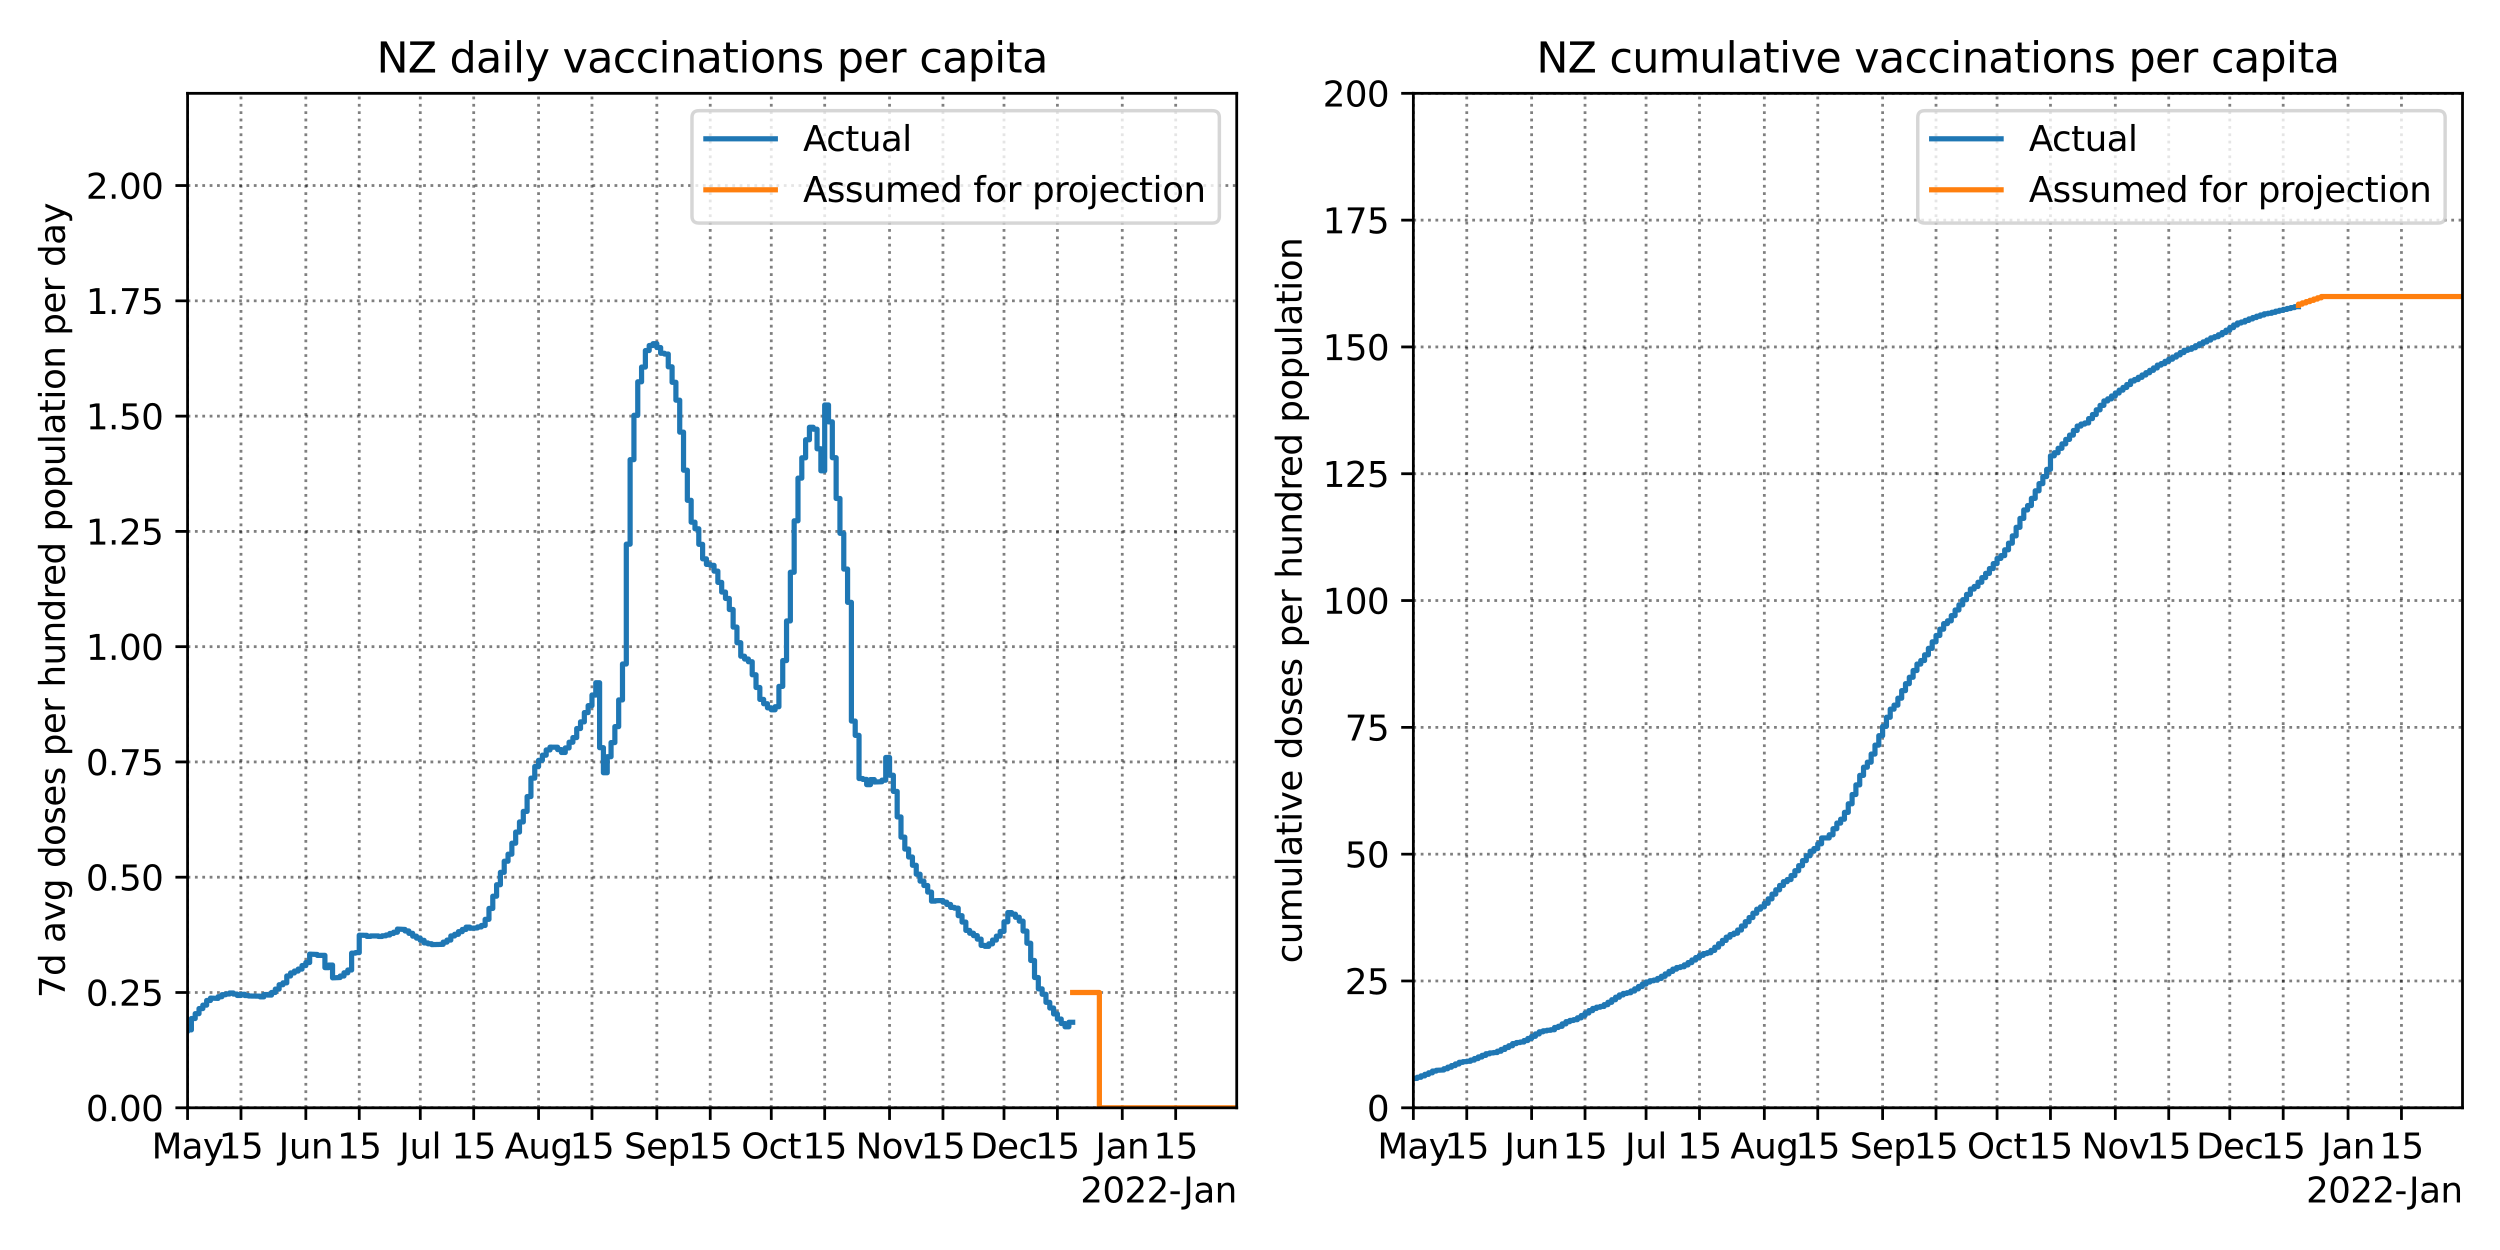 <?xml version="1.0" encoding="utf-8" standalone="no"?>
<!DOCTYPE svg PUBLIC "-//W3C//DTD SVG 1.1//EN"
  "http://www.w3.org/Graphics/SVG/1.1/DTD/svg11.dtd">
<svg xmlns:xlink="http://www.w3.org/1999/xlink" width="720pt" height="360pt" viewBox="0 0 720 360" xmlns="http://www.w3.org/2000/svg" version="1.1">
 <defs>
  <style type="text/css">*{stroke-linejoin: round; stroke-linecap: butt}</style>
 </defs>
 <g id="figure_1">
  <g id="patch_1">
   <path d="M 0 360 
L 720 360 
L 720 0 
L 0 0 
z
" style="fill: #ffffff"/>
  </g>
  <g id="axes_1">
   <g id="patch_2">
    <path d="M 54.02 319.04 
L 356.175 319.04 
L 356.175 26.88 
L 54.02 26.88 
z
" style="fill: #ffffff"/>
   </g>
   <g id="matplotlib.axis_1">
    <g id="xtick_1">
     <g id="line2d_1">
      <path d="M 54.02 319.04 
L 54.02 26.88 
" clip-path="url(#p300643e305)" style="fill: none; stroke-dasharray: 0.8,1.32; stroke-dashoffset: 0; stroke: #000000; stroke-opacity: 0.5; stroke-width: 0.8"/>
     </g>
     <g id="line2d_2">
      <defs>
       <path id="md29ea1ed6c" d="M 0 0 
L 0 3.5 
" style="stroke: #000000; stroke-width: 0.8"/>
      </defs>
      <g>
       <use xlink:href="#md29ea1ed6c" x="54.02" y="319.04" style="stroke: #000000; stroke-width: 0.8"/>
      </g>
     </g>
     <g id="text_1">
      <!-- May -->
      <g transform="translate(43.682 333.638)scale(0.1 -0.1)">
       <defs>
        <path id="DejaVuSans-4d" d="M 628 4666 
L 1569 4666 
L 2759 1491 
L 3956 4666 
L 4897 4666 
L 4897 0 
L 4281 0 
L 4281 4097 
L 3078 897 
L 2444 897 
L 1241 4097 
L 1241 0 
L 628 0 
L 628 4666 
z
" transform="scale(0.016)"/>
        <path id="DejaVuSans-61" d="M 2194 1759 
Q 1497 1759 1228 1600 
Q 959 1441 959 1056 
Q 959 750 1161 570 
Q 1363 391 1709 391 
Q 2188 391 2477 730 
Q 2766 1069 2766 1631 
L 2766 1759 
L 2194 1759 
z
M 3341 1997 
L 3341 0 
L 2766 0 
L 2766 531 
Q 2569 213 2275 61 
Q 1981 -91 1556 -91 
Q 1019 -91 701 211 
Q 384 513 384 1019 
Q 384 1609 779 1909 
Q 1175 2209 1959 2209 
L 2766 2209 
L 2766 2266 
Q 2766 2663 2505 2880 
Q 2244 3097 1772 3097 
Q 1472 3097 1187 3025 
Q 903 2953 641 2809 
L 641 3341 
Q 956 3463 1253 3523 
Q 1550 3584 1831 3584 
Q 2591 3584 2966 3190 
Q 3341 2797 3341 1997 
z
" transform="scale(0.016)"/>
        <path id="DejaVuSans-79" d="M 2059 -325 
Q 1816 -950 1584 -1140 
Q 1353 -1331 966 -1331 
L 506 -1331 
L 506 -850 
L 844 -850 
Q 1081 -850 1212 -737 
Q 1344 -625 1503 -206 
L 1606 56 
L 191 3500 
L 800 3500 
L 1894 763 
L 2988 3500 
L 3597 3500 
L 2059 -325 
z
" transform="scale(0.016)"/>
       </defs>
       <use xlink:href="#DejaVuSans-4d"/>
       <use xlink:href="#DejaVuSans-61" x="86.279"/>
       <use xlink:href="#DejaVuSans-79" x="147.559"/>
      </g>
     </g>
    </g>
    <g id="xtick_2">
     <g id="line2d_3">
      <path d="M 69.402 319.04 
L 69.402 26.88 
" clip-path="url(#p300643e305)" style="fill: none; stroke-dasharray: 0.8,1.32; stroke-dashoffset: 0; stroke: #000000; stroke-opacity: 0.5; stroke-width: 0.8"/>
     </g>
     <g id="line2d_4">
      <g>
       <use xlink:href="#md29ea1ed6c" x="69.402" y="319.04" style="stroke: #000000; stroke-width: 0.8"/>
      </g>
     </g>
     <g id="text_2">
      <!-- 15 -->
      <g transform="translate(63.04 333.638)scale(0.1 -0.1)">
       <defs>
        <path id="DejaVuSans-31" d="M 794 531 
L 1825 531 
L 1825 4091 
L 703 3866 
L 703 4441 
L 1819 4666 
L 2450 4666 
L 2450 531 
L 3481 531 
L 3481 0 
L 794 0 
L 794 531 
z
" transform="scale(0.016)"/>
        <path id="DejaVuSans-35" d="M 691 4666 
L 3169 4666 
L 3169 4134 
L 1269 4134 
L 1269 2991 
Q 1406 3038 1543 3061 
Q 1681 3084 1819 3084 
Q 2600 3084 3056 2656 
Q 3513 2228 3513 1497 
Q 3513 744 3044 326 
Q 2575 -91 1722 -91 
Q 1428 -91 1123 -41 
Q 819 9 494 109 
L 494 744 
Q 775 591 1075 516 
Q 1375 441 1709 441 
Q 2250 441 2565 725 
Q 2881 1009 2881 1497 
Q 2881 1984 2565 2268 
Q 2250 2553 1709 2553 
Q 1456 2553 1204 2497 
Q 953 2441 691 2322 
L 691 4666 
z
" transform="scale(0.016)"/>
       </defs>
       <use xlink:href="#DejaVuSans-31"/>
       <use xlink:href="#DejaVuSans-35" x="63.623"/>
      </g>
     </g>
    </g>
    <g id="xtick_3">
     <g id="line2d_5">
      <path d="M 88.081 319.04 
L 88.081 26.88 
" clip-path="url(#p300643e305)" style="fill: none; stroke-dasharray: 0.8,1.32; stroke-dashoffset: 0; stroke: #000000; stroke-opacity: 0.5; stroke-width: 0.8"/>
     </g>
     <g id="line2d_6">
      <g>
       <use xlink:href="#md29ea1ed6c" x="88.081" y="319.04" style="stroke: #000000; stroke-width: 0.8"/>
      </g>
     </g>
     <g id="text_3">
      <!-- Jun -->
      <g transform="translate(80.269 333.638)scale(0.1 -0.1)">
       <defs>
        <path id="DejaVuSans-4a" d="M 628 4666 
L 1259 4666 
L 1259 325 
Q 1259 -519 939 -900 
Q 619 -1281 -91 -1281 
L -331 -1281 
L -331 -750 
L -134 -750 
Q 284 -750 456 -515 
Q 628 -281 628 325 
L 628 4666 
z
" transform="scale(0.016)"/>
        <path id="DejaVuSans-75" d="M 544 1381 
L 544 3500 
L 1119 3500 
L 1119 1403 
Q 1119 906 1312 657 
Q 1506 409 1894 409 
Q 2359 409 2629 706 
Q 2900 1003 2900 1516 
L 2900 3500 
L 3475 3500 
L 3475 0 
L 2900 0 
L 2900 538 
Q 2691 219 2414 64 
Q 2138 -91 1772 -91 
Q 1169 -91 856 284 
Q 544 659 544 1381 
z
M 1991 3584 
L 1991 3584 
z
" transform="scale(0.016)"/>
        <path id="DejaVuSans-6e" d="M 3513 2113 
L 3513 0 
L 2938 0 
L 2938 2094 
Q 2938 2591 2744 2837 
Q 2550 3084 2163 3084 
Q 1697 3084 1428 2787 
Q 1159 2491 1159 1978 
L 1159 0 
L 581 0 
L 581 3500 
L 1159 3500 
L 1159 2956 
Q 1366 3272 1645 3428 
Q 1925 3584 2291 3584 
Q 2894 3584 3203 3211 
Q 3513 2838 3513 2113 
z
" transform="scale(0.016)"/>
       </defs>
       <use xlink:href="#DejaVuSans-4a"/>
       <use xlink:href="#DejaVuSans-75" x="29.492"/>
       <use xlink:href="#DejaVuSans-6e" x="92.871"/>
      </g>
     </g>
    </g>
    <g id="xtick_4">
     <g id="line2d_7">
      <path d="M 103.464 319.04 
L 103.464 26.88 
" clip-path="url(#p300643e305)" style="fill: none; stroke-dasharray: 0.8,1.32; stroke-dashoffset: 0; stroke: #000000; stroke-opacity: 0.5; stroke-width: 0.8"/>
     </g>
     <g id="line2d_8">
      <g>
       <use xlink:href="#md29ea1ed6c" x="103.464" y="319.04" style="stroke: #000000; stroke-width: 0.8"/>
      </g>
     </g>
     <g id="text_4">
      <!-- 15 -->
      <g transform="translate(97.101 333.638)scale(0.1 -0.1)">
       <use xlink:href="#DejaVuSans-31"/>
       <use xlink:href="#DejaVuSans-35" x="63.623"/>
      </g>
     </g>
    </g>
    <g id="xtick_5">
     <g id="line2d_9">
      <path d="M 121.043 319.04 
L 121.043 26.88 
" clip-path="url(#p300643e305)" style="fill: none; stroke-dasharray: 0.8,1.32; stroke-dashoffset: 0; stroke: #000000; stroke-opacity: 0.5; stroke-width: 0.8"/>
     </g>
     <g id="line2d_10">
      <g>
       <use xlink:href="#md29ea1ed6c" x="121.043" y="319.04" style="stroke: #000000; stroke-width: 0.8"/>
      </g>
     </g>
     <g id="text_5">
      <!-- Jul -->
      <g transform="translate(115.011 333.638)scale(0.1 -0.1)">
       <defs>
        <path id="DejaVuSans-6c" d="M 603 4863 
L 1178 4863 
L 1178 0 
L 603 0 
L 603 4863 
z
" transform="scale(0.016)"/>
       </defs>
       <use xlink:href="#DejaVuSans-4a"/>
       <use xlink:href="#DejaVuSans-75" x="29.492"/>
       <use xlink:href="#DejaVuSans-6c" x="92.871"/>
      </g>
     </g>
    </g>
    <g id="xtick_6">
     <g id="line2d_11">
      <path d="M 136.426 319.04 
L 136.426 26.88 
" clip-path="url(#p300643e305)" style="fill: none; stroke-dasharray: 0.8,1.32; stroke-dashoffset: 0; stroke: #000000; stroke-opacity: 0.5; stroke-width: 0.8"/>
     </g>
     <g id="line2d_12">
      <g>
       <use xlink:href="#md29ea1ed6c" x="136.426" y="319.04" style="stroke: #000000; stroke-width: 0.8"/>
      </g>
     </g>
     <g id="text_6">
      <!-- 15 -->
      <g transform="translate(130.063 333.638)scale(0.1 -0.1)">
       <use xlink:href="#DejaVuSans-31"/>
       <use xlink:href="#DejaVuSans-35" x="63.623"/>
      </g>
     </g>
    </g>
    <g id="xtick_7">
     <g id="line2d_13">
      <path d="M 155.105 319.04 
L 155.105 26.88 
" clip-path="url(#p300643e305)" style="fill: none; stroke-dasharray: 0.8,1.32; stroke-dashoffset: 0; stroke: #000000; stroke-opacity: 0.5; stroke-width: 0.8"/>
     </g>
     <g id="line2d_14">
      <g>
       <use xlink:href="#md29ea1ed6c" x="155.105" y="319.04" style="stroke: #000000; stroke-width: 0.8"/>
      </g>
     </g>
     <g id="text_7">
      <!-- Aug -->
      <g transform="translate(145.341 333.638)scale(0.1 -0.1)">
       <defs>
        <path id="DejaVuSans-41" d="M 2188 4044 
L 1331 1722 
L 3047 1722 
L 2188 4044 
z
M 1831 4666 
L 2547 4666 
L 4325 0 
L 3669 0 
L 3244 1197 
L 1141 1197 
L 716 0 
L 50 0 
L 1831 4666 
z
" transform="scale(0.016)"/>
        <path id="DejaVuSans-67" d="M 2906 1791 
Q 2906 2416 2648 2759 
Q 2391 3103 1925 3103 
Q 1463 3103 1205 2759 
Q 947 2416 947 1791 
Q 947 1169 1205 825 
Q 1463 481 1925 481 
Q 2391 481 2648 825 
Q 2906 1169 2906 1791 
z
M 3481 434 
Q 3481 -459 3084 -895 
Q 2688 -1331 1869 -1331 
Q 1566 -1331 1297 -1286 
Q 1028 -1241 775 -1147 
L 775 -588 
Q 1028 -725 1275 -790 
Q 1522 -856 1778 -856 
Q 2344 -856 2625 -561 
Q 2906 -266 2906 331 
L 2906 616 
Q 2728 306 2450 153 
Q 2172 0 1784 0 
Q 1141 0 747 490 
Q 353 981 353 1791 
Q 353 2603 747 3093 
Q 1141 3584 1784 3584 
Q 2172 3584 2450 3431 
Q 2728 3278 2906 2969 
L 2906 3500 
L 3481 3500 
L 3481 434 
z
" transform="scale(0.016)"/>
       </defs>
       <use xlink:href="#DejaVuSans-41"/>
       <use xlink:href="#DejaVuSans-75" x="68.408"/>
       <use xlink:href="#DejaVuSans-67" x="131.787"/>
      </g>
     </g>
    </g>
    <g id="xtick_8">
     <g id="line2d_15">
      <path d="M 170.487 319.04 
L 170.487 26.88 
" clip-path="url(#p300643e305)" style="fill: none; stroke-dasharray: 0.8,1.32; stroke-dashoffset: 0; stroke: #000000; stroke-opacity: 0.5; stroke-width: 0.8"/>
     </g>
     <g id="line2d_16">
      <g>
       <use xlink:href="#md29ea1ed6c" x="170.487" y="319.04" style="stroke: #000000; stroke-width: 0.8"/>
      </g>
     </g>
     <g id="text_8">
      <!-- 15 -->
      <g transform="translate(164.125 333.638)scale(0.1 -0.1)">
       <use xlink:href="#DejaVuSans-31"/>
       <use xlink:href="#DejaVuSans-35" x="63.623"/>
      </g>
     </g>
    </g>
    <g id="xtick_9">
     <g id="line2d_17">
      <path d="M 189.166 319.04 
L 189.166 26.88 
" clip-path="url(#p300643e305)" style="fill: none; stroke-dasharray: 0.8,1.32; stroke-dashoffset: 0; stroke: #000000; stroke-opacity: 0.5; stroke-width: 0.8"/>
     </g>
     <g id="line2d_18">
      <g>
       <use xlink:href="#md29ea1ed6c" x="189.166" y="319.04" style="stroke: #000000; stroke-width: 0.8"/>
      </g>
     </g>
     <g id="text_9">
      <!-- Sep -->
      <g transform="translate(179.741 333.638)scale(0.1 -0.1)">
       <defs>
        <path id="DejaVuSans-53" d="M 3425 4513 
L 3425 3897 
Q 3066 4069 2747 4153 
Q 2428 4238 2131 4238 
Q 1616 4238 1336 4038 
Q 1056 3838 1056 3469 
Q 1056 3159 1242 3001 
Q 1428 2844 1947 2747 
L 2328 2669 
Q 3034 2534 3370 2195 
Q 3706 1856 3706 1288 
Q 3706 609 3251 259 
Q 2797 -91 1919 -91 
Q 1588 -91 1214 -16 
Q 841 59 441 206 
L 441 856 
Q 825 641 1194 531 
Q 1563 422 1919 422 
Q 2459 422 2753 634 
Q 3047 847 3047 1241 
Q 3047 1584 2836 1778 
Q 2625 1972 2144 2069 
L 1759 2144 
Q 1053 2284 737 2584 
Q 422 2884 422 3419 
Q 422 4038 858 4394 
Q 1294 4750 2059 4750 
Q 2388 4750 2728 4690 
Q 3069 4631 3425 4513 
z
" transform="scale(0.016)"/>
        <path id="DejaVuSans-65" d="M 3597 1894 
L 3597 1613 
L 953 1613 
Q 991 1019 1311 708 
Q 1631 397 2203 397 
Q 2534 397 2845 478 
Q 3156 559 3463 722 
L 3463 178 
Q 3153 47 2828 -22 
Q 2503 -91 2169 -91 
Q 1331 -91 842 396 
Q 353 884 353 1716 
Q 353 2575 817 3079 
Q 1281 3584 2069 3584 
Q 2775 3584 3186 3129 
Q 3597 2675 3597 1894 
z
M 3022 2063 
Q 3016 2534 2758 2815 
Q 2500 3097 2075 3097 
Q 1594 3097 1305 2825 
Q 1016 2553 972 2059 
L 3022 2063 
z
" transform="scale(0.016)"/>
        <path id="DejaVuSans-70" d="M 1159 525 
L 1159 -1331 
L 581 -1331 
L 581 3500 
L 1159 3500 
L 1159 2969 
Q 1341 3281 1617 3432 
Q 1894 3584 2278 3584 
Q 2916 3584 3314 3078 
Q 3713 2572 3713 1747 
Q 3713 922 3314 415 
Q 2916 -91 2278 -91 
Q 1894 -91 1617 61 
Q 1341 213 1159 525 
z
M 3116 1747 
Q 3116 2381 2855 2742 
Q 2594 3103 2138 3103 
Q 1681 3103 1420 2742 
Q 1159 2381 1159 1747 
Q 1159 1113 1420 752 
Q 1681 391 2138 391 
Q 2594 391 2855 752 
Q 3116 1113 3116 1747 
z
" transform="scale(0.016)"/>
       </defs>
       <use xlink:href="#DejaVuSans-53"/>
       <use xlink:href="#DejaVuSans-65" x="63.477"/>
       <use xlink:href="#DejaVuSans-70" x="125"/>
      </g>
     </g>
    </g>
    <g id="xtick_10">
     <g id="line2d_19">
      <path d="M 204.548 319.04 
L 204.548 26.88 
" clip-path="url(#p300643e305)" style="fill: none; stroke-dasharray: 0.8,1.32; stroke-dashoffset: 0; stroke: #000000; stroke-opacity: 0.5; stroke-width: 0.8"/>
     </g>
     <g id="line2d_20">
      <g>
       <use xlink:href="#md29ea1ed6c" x="204.548" y="319.04" style="stroke: #000000; stroke-width: 0.8"/>
      </g>
     </g>
     <g id="text_10">
      <!-- 15 -->
      <g transform="translate(198.186 333.638)scale(0.1 -0.1)">
       <use xlink:href="#DejaVuSans-31"/>
       <use xlink:href="#DejaVuSans-35" x="63.623"/>
      </g>
     </g>
    </g>
    <g id="xtick_11">
     <g id="line2d_21">
      <path d="M 222.128 319.04 
L 222.128 26.88 
" clip-path="url(#p300643e305)" style="fill: none; stroke-dasharray: 0.8,1.32; stroke-dashoffset: 0; stroke: #000000; stroke-opacity: 0.5; stroke-width: 0.8"/>
     </g>
     <g id="line2d_22">
      <g>
       <use xlink:href="#md29ea1ed6c" x="222.128" y="319.04" style="stroke: #000000; stroke-width: 0.8"/>
      </g>
     </g>
     <g id="text_11">
      <!-- Oct -->
      <g transform="translate(213.483 333.638)scale(0.1 -0.1)">
       <defs>
        <path id="DejaVuSans-4f" d="M 2522 4238 
Q 1834 4238 1429 3725 
Q 1025 3213 1025 2328 
Q 1025 1447 1429 934 
Q 1834 422 2522 422 
Q 3209 422 3611 934 
Q 4013 1447 4013 2328 
Q 4013 3213 3611 3725 
Q 3209 4238 2522 4238 
z
M 2522 4750 
Q 3503 4750 4090 4092 
Q 4678 3434 4678 2328 
Q 4678 1225 4090 567 
Q 3503 -91 2522 -91 
Q 1538 -91 948 565 
Q 359 1222 359 2328 
Q 359 3434 948 4092 
Q 1538 4750 2522 4750 
z
" transform="scale(0.016)"/>
        <path id="DejaVuSans-63" d="M 3122 3366 
L 3122 2828 
Q 2878 2963 2633 3030 
Q 2388 3097 2138 3097 
Q 1578 3097 1268 2742 
Q 959 2388 959 1747 
Q 959 1106 1268 751 
Q 1578 397 2138 397 
Q 2388 397 2633 464 
Q 2878 531 3122 666 
L 3122 134 
Q 2881 22 2623 -34 
Q 2366 -91 2075 -91 
Q 1284 -91 818 406 
Q 353 903 353 1747 
Q 353 2603 823 3093 
Q 1294 3584 2113 3584 
Q 2378 3584 2631 3529 
Q 2884 3475 3122 3366 
z
" transform="scale(0.016)"/>
        <path id="DejaVuSans-74" d="M 1172 4494 
L 1172 3500 
L 2356 3500 
L 2356 3053 
L 1172 3053 
L 1172 1153 
Q 1172 725 1289 603 
Q 1406 481 1766 481 
L 2356 481 
L 2356 0 
L 1766 0 
Q 1100 0 847 248 
Q 594 497 594 1153 
L 594 3053 
L 172 3053 
L 172 3500 
L 594 3500 
L 594 4494 
L 1172 4494 
z
" transform="scale(0.016)"/>
       </defs>
       <use xlink:href="#DejaVuSans-4f"/>
       <use xlink:href="#DejaVuSans-63" x="78.711"/>
       <use xlink:href="#DejaVuSans-74" x="133.691"/>
      </g>
     </g>
    </g>
    <g id="xtick_12">
     <g id="line2d_23">
      <path d="M 237.51 319.04 
L 237.51 26.88 
" clip-path="url(#p300643e305)" style="fill: none; stroke-dasharray: 0.8,1.32; stroke-dashoffset: 0; stroke: #000000; stroke-opacity: 0.5; stroke-width: 0.8"/>
     </g>
     <g id="line2d_24">
      <g>
       <use xlink:href="#md29ea1ed6c" x="237.51" y="319.04" style="stroke: #000000; stroke-width: 0.8"/>
      </g>
     </g>
     <g id="text_12">
      <!-- 15 -->
      <g transform="translate(231.148 333.638)scale(0.1 -0.1)">
       <use xlink:href="#DejaVuSans-31"/>
       <use xlink:href="#DejaVuSans-35" x="63.623"/>
      </g>
     </g>
    </g>
    <g id="xtick_13">
     <g id="line2d_25">
      <path d="M 256.189 319.04 
L 256.189 26.88 
" clip-path="url(#p300643e305)" style="fill: none; stroke-dasharray: 0.8,1.32; stroke-dashoffset: 0; stroke: #000000; stroke-opacity: 0.5; stroke-width: 0.8"/>
     </g>
     <g id="line2d_26">
      <g>
       <use xlink:href="#md29ea1ed6c" x="256.189" y="319.04" style="stroke: #000000; stroke-width: 0.8"/>
      </g>
     </g>
     <g id="text_13">
      <!-- Nov -->
      <g transform="translate(246.43 333.638)scale(0.1 -0.1)">
       <defs>
        <path id="DejaVuSans-4e" d="M 628 4666 
L 1478 4666 
L 3547 763 
L 3547 4666 
L 4159 4666 
L 4159 0 
L 3309 0 
L 1241 3903 
L 1241 0 
L 628 0 
L 628 4666 
z
" transform="scale(0.016)"/>
        <path id="DejaVuSans-6f" d="M 1959 3097 
Q 1497 3097 1228 2736 
Q 959 2375 959 1747 
Q 959 1119 1226 758 
Q 1494 397 1959 397 
Q 2419 397 2687 759 
Q 2956 1122 2956 1747 
Q 2956 2369 2687 2733 
Q 2419 3097 1959 3097 
z
M 1959 3584 
Q 2709 3584 3137 3096 
Q 3566 2609 3566 1747 
Q 3566 888 3137 398 
Q 2709 -91 1959 -91 
Q 1206 -91 779 398 
Q 353 888 353 1747 
Q 353 2609 779 3096 
Q 1206 3584 1959 3584 
z
" transform="scale(0.016)"/>
        <path id="DejaVuSans-76" d="M 191 3500 
L 800 3500 
L 1894 563 
L 2988 3500 
L 3597 3500 
L 2284 0 
L 1503 0 
L 191 3500 
z
" transform="scale(0.016)"/>
       </defs>
       <use xlink:href="#DejaVuSans-4e"/>
       <use xlink:href="#DejaVuSans-6f" x="74.805"/>
       <use xlink:href="#DejaVuSans-76" x="135.986"/>
      </g>
     </g>
    </g>
    <g id="xtick_14">
     <g id="line2d_27">
      <path d="M 271.572 319.04 
L 271.572 26.88 
" clip-path="url(#p300643e305)" style="fill: none; stroke-dasharray: 0.8,1.32; stroke-dashoffset: 0; stroke: #000000; stroke-opacity: 0.5; stroke-width: 0.8"/>
     </g>
     <g id="line2d_28">
      <g>
       <use xlink:href="#md29ea1ed6c" x="271.572" y="319.04" style="stroke: #000000; stroke-width: 0.8"/>
      </g>
     </g>
     <g id="text_14">
      <!-- 15 -->
      <g transform="translate(265.209 333.638)scale(0.1 -0.1)">
       <use xlink:href="#DejaVuSans-31"/>
       <use xlink:href="#DejaVuSans-35" x="63.623"/>
      </g>
     </g>
    </g>
    <g id="xtick_15">
     <g id="line2d_29">
      <path d="M 289.152 319.04 
L 289.152 26.88 
" clip-path="url(#p300643e305)" style="fill: none; stroke-dasharray: 0.8,1.32; stroke-dashoffset: 0; stroke: #000000; stroke-opacity: 0.5; stroke-width: 0.8"/>
     </g>
     <g id="line2d_30">
      <g>
       <use xlink:href="#md29ea1ed6c" x="289.152" y="319.04" style="stroke: #000000; stroke-width: 0.8"/>
      </g>
     </g>
     <g id="text_15">
      <!-- Dec -->
      <g transform="translate(279.476 333.638)scale(0.1 -0.1)">
       <defs>
        <path id="DejaVuSans-44" d="M 1259 4147 
L 1259 519 
L 2022 519 
Q 2988 519 3436 956 
Q 3884 1394 3884 2338 
Q 3884 3275 3436 3711 
Q 2988 4147 2022 4147 
L 1259 4147 
z
M 628 4666 
L 1925 4666 
Q 3281 4666 3915 4102 
Q 4550 3538 4550 2338 
Q 4550 1131 3912 565 
Q 3275 0 1925 0 
L 628 0 
L 628 4666 
z
" transform="scale(0.016)"/>
       </defs>
       <use xlink:href="#DejaVuSans-44"/>
       <use xlink:href="#DejaVuSans-65" x="77.002"/>
       <use xlink:href="#DejaVuSans-63" x="138.525"/>
      </g>
     </g>
    </g>
    <g id="xtick_16">
     <g id="line2d_31">
      <path d="M 304.534 319.04 
L 304.534 26.88 
" clip-path="url(#p300643e305)" style="fill: none; stroke-dasharray: 0.8,1.32; stroke-dashoffset: 0; stroke: #000000; stroke-opacity: 0.5; stroke-width: 0.8"/>
     </g>
     <g id="line2d_32">
      <g>
       <use xlink:href="#md29ea1ed6c" x="304.534" y="319.04" style="stroke: #000000; stroke-width: 0.8"/>
      </g>
     </g>
     <g id="text_16">
      <!-- 15 -->
      <g transform="translate(298.171 333.638)scale(0.1 -0.1)">
       <use xlink:href="#DejaVuSans-31"/>
       <use xlink:href="#DejaVuSans-35" x="63.623"/>
      </g>
     </g>
    </g>
    <g id="xtick_17">
     <g id="line2d_33">
      <path d="M 323.213 319.04 
L 323.213 26.88 
" clip-path="url(#p300643e305)" style="fill: none; stroke-dasharray: 0.8,1.32; stroke-dashoffset: 0; stroke: #000000; stroke-opacity: 0.5; stroke-width: 0.8"/>
     </g>
     <g id="line2d_34">
      <g>
       <use xlink:href="#md29ea1ed6c" x="323.213" y="319.04" style="stroke: #000000; stroke-width: 0.8"/>
      </g>
     </g>
     <g id="text_17">
      <!-- Jan -->
      <g transform="translate(315.505 333.638)scale(0.1 -0.1)">
       <use xlink:href="#DejaVuSans-4a"/>
       <use xlink:href="#DejaVuSans-61" x="29.492"/>
       <use xlink:href="#DejaVuSans-6e" x="90.771"/>
      </g>
     </g>
    </g>
    <g id="xtick_18">
     <g id="line2d_35">
      <path d="M 338.595 319.04 
L 338.595 26.88 
" clip-path="url(#p300643e305)" style="fill: none; stroke-dasharray: 0.8,1.32; stroke-dashoffset: 0; stroke: #000000; stroke-opacity: 0.5; stroke-width: 0.8"/>
     </g>
     <g id="line2d_36">
      <g>
       <use xlink:href="#md29ea1ed6c" x="338.595" y="319.04" style="stroke: #000000; stroke-width: 0.8"/>
      </g>
     </g>
     <g id="text_18">
      <!-- 15 -->
      <g transform="translate(332.233 333.638)scale(0.1 -0.1)">
       <use xlink:href="#DejaVuSans-31"/>
       <use xlink:href="#DejaVuSans-35" x="63.623"/>
      </g>
     </g>
    </g>
    <g id="text_19">
     <!-- 2022-Jan -->
     <g transform="translate(311.139 346.317)scale(0.1 -0.1)">
      <defs>
       <path id="DejaVuSans-32" d="M 1228 531 
L 3431 531 
L 3431 0 
L 469 0 
L 469 531 
Q 828 903 1448 1529 
Q 2069 2156 2228 2338 
Q 2531 2678 2651 2914 
Q 2772 3150 2772 3378 
Q 2772 3750 2511 3984 
Q 2250 4219 1831 4219 
Q 1534 4219 1204 4116 
Q 875 4013 500 3803 
L 500 4441 
Q 881 4594 1212 4672 
Q 1544 4750 1819 4750 
Q 2544 4750 2975 4387 
Q 3406 4025 3406 3419 
Q 3406 3131 3298 2873 
Q 3191 2616 2906 2266 
Q 2828 2175 2409 1742 
Q 1991 1309 1228 531 
z
" transform="scale(0.016)"/>
       <path id="DejaVuSans-30" d="M 2034 4250 
Q 1547 4250 1301 3770 
Q 1056 3291 1056 2328 
Q 1056 1369 1301 889 
Q 1547 409 2034 409 
Q 2525 409 2770 889 
Q 3016 1369 3016 2328 
Q 3016 3291 2770 3770 
Q 2525 4250 2034 4250 
z
M 2034 4750 
Q 2819 4750 3233 4129 
Q 3647 3509 3647 2328 
Q 3647 1150 3233 529 
Q 2819 -91 2034 -91 
Q 1250 -91 836 529 
Q 422 1150 422 2328 
Q 422 3509 836 4129 
Q 1250 4750 2034 4750 
z
" transform="scale(0.016)"/>
       <path id="DejaVuSans-2d" d="M 313 2009 
L 1997 2009 
L 1997 1497 
L 313 1497 
L 313 2009 
z
" transform="scale(0.016)"/>
      </defs>
      <use xlink:href="#DejaVuSans-32"/>
      <use xlink:href="#DejaVuSans-30" x="63.623"/>
      <use xlink:href="#DejaVuSans-32" x="127.246"/>
      <use xlink:href="#DejaVuSans-32" x="190.869"/>
      <use xlink:href="#DejaVuSans-2d" x="254.492"/>
      <use xlink:href="#DejaVuSans-4a" x="296.201"/>
      <use xlink:href="#DejaVuSans-61" x="325.693"/>
      <use xlink:href="#DejaVuSans-6e" x="386.973"/>
     </g>
    </g>
   </g>
   <g id="matplotlib.axis_2">
    <g id="ytick_1">
     <g id="line2d_37">
      <path d="M 54.02 319.04 
L 356.175 319.04 
" clip-path="url(#p300643e305)" style="fill: none; stroke-dasharray: 0.8,1.32; stroke-dashoffset: 0; stroke: #000000; stroke-opacity: 0.5; stroke-width: 0.8"/>
     </g>
     <g id="line2d_38">
      <defs>
       <path id="m5669f3d509" d="M 0 0 
L -3.5 0 
" style="stroke: #000000; stroke-width: 0.8"/>
      </defs>
      <g>
       <use xlink:href="#m5669f3d509" x="54.02" y="319.04" style="stroke: #000000; stroke-width: 0.8"/>
      </g>
     </g>
     <g id="text_20">
      <!-- 0.00 -->
      <g transform="translate(24.754 322.839)scale(0.1 -0.1)">
       <defs>
        <path id="DejaVuSans-2e" d="M 684 794 
L 1344 794 
L 1344 0 
L 684 0 
L 684 794 
z
" transform="scale(0.016)"/>
       </defs>
       <use xlink:href="#DejaVuSans-30"/>
       <use xlink:href="#DejaVuSans-2e" x="63.623"/>
       <use xlink:href="#DejaVuSans-30" x="95.41"/>
       <use xlink:href="#DejaVuSans-30" x="159.033"/>
      </g>
     </g>
    </g>
    <g id="ytick_2">
     <g id="line2d_39">
      <path d="M 54.02 285.84 
L 356.175 285.84 
" clip-path="url(#p300643e305)" style="fill: none; stroke-dasharray: 0.8,1.32; stroke-dashoffset: 0; stroke: #000000; stroke-opacity: 0.5; stroke-width: 0.8"/>
     </g>
     <g id="line2d_40">
      <g>
       <use xlink:href="#m5669f3d509" x="54.02" y="285.84" style="stroke: #000000; stroke-width: 0.8"/>
      </g>
     </g>
     <g id="text_21">
      <!-- 0.25 -->
      <g transform="translate(24.754 289.639)scale(0.1 -0.1)">
       <use xlink:href="#DejaVuSans-30"/>
       <use xlink:href="#DejaVuSans-2e" x="63.623"/>
       <use xlink:href="#DejaVuSans-32" x="95.41"/>
       <use xlink:href="#DejaVuSans-35" x="159.033"/>
      </g>
     </g>
    </g>
    <g id="ytick_3">
     <g id="line2d_41">
      <path d="M 54.02 252.64 
L 356.175 252.64 
" clip-path="url(#p300643e305)" style="fill: none; stroke-dasharray: 0.8,1.32; stroke-dashoffset: 0; stroke: #000000; stroke-opacity: 0.5; stroke-width: 0.8"/>
     </g>
     <g id="line2d_42">
      <g>
       <use xlink:href="#m5669f3d509" x="54.02" y="252.64" style="stroke: #000000; stroke-width: 0.8"/>
      </g>
     </g>
     <g id="text_22">
      <!-- 0.50 -->
      <g transform="translate(24.754 256.439)scale(0.1 -0.1)">
       <use xlink:href="#DejaVuSans-30"/>
       <use xlink:href="#DejaVuSans-2e" x="63.623"/>
       <use xlink:href="#DejaVuSans-35" x="95.41"/>
       <use xlink:href="#DejaVuSans-30" x="159.033"/>
      </g>
     </g>
    </g>
    <g id="ytick_4">
     <g id="line2d_43">
      <path d="M 54.02 219.44 
L 356.175 219.44 
" clip-path="url(#p300643e305)" style="fill: none; stroke-dasharray: 0.8,1.32; stroke-dashoffset: 0; stroke: #000000; stroke-opacity: 0.5; stroke-width: 0.8"/>
     </g>
     <g id="line2d_44">
      <g>
       <use xlink:href="#m5669f3d509" x="54.02" y="219.44" style="stroke: #000000; stroke-width: 0.8"/>
      </g>
     </g>
     <g id="text_23">
      <!-- 0.75 -->
      <g transform="translate(24.754 223.239)scale(0.1 -0.1)">
       <defs>
        <path id="DejaVuSans-37" d="M 525 4666 
L 3525 4666 
L 3525 4397 
L 1831 0 
L 1172 0 
L 2766 4134 
L 525 4134 
L 525 4666 
z
" transform="scale(0.016)"/>
       </defs>
       <use xlink:href="#DejaVuSans-30"/>
       <use xlink:href="#DejaVuSans-2e" x="63.623"/>
       <use xlink:href="#DejaVuSans-37" x="95.41"/>
       <use xlink:href="#DejaVuSans-35" x="159.033"/>
      </g>
     </g>
    </g>
    <g id="ytick_5">
     <g id="line2d_45">
      <path d="M 54.02 186.24 
L 356.175 186.24 
" clip-path="url(#p300643e305)" style="fill: none; stroke-dasharray: 0.8,1.32; stroke-dashoffset: 0; stroke: #000000; stroke-opacity: 0.5; stroke-width: 0.8"/>
     </g>
     <g id="line2d_46">
      <g>
       <use xlink:href="#m5669f3d509" x="54.02" y="186.24" style="stroke: #000000; stroke-width: 0.8"/>
      </g>
     </g>
     <g id="text_24">
      <!-- 1.00 -->
      <g transform="translate(24.754 190.039)scale(0.1 -0.1)">
       <use xlink:href="#DejaVuSans-31"/>
       <use xlink:href="#DejaVuSans-2e" x="63.623"/>
       <use xlink:href="#DejaVuSans-30" x="95.41"/>
       <use xlink:href="#DejaVuSans-30" x="159.033"/>
      </g>
     </g>
    </g>
    <g id="ytick_6">
     <g id="line2d_47">
      <path d="M 54.02 153.04 
L 356.175 153.04 
" clip-path="url(#p300643e305)" style="fill: none; stroke-dasharray: 0.8,1.32; stroke-dashoffset: 0; stroke: #000000; stroke-opacity: 0.5; stroke-width: 0.8"/>
     </g>
     <g id="line2d_48">
      <g>
       <use xlink:href="#m5669f3d509" x="54.02" y="153.04" style="stroke: #000000; stroke-width: 0.8"/>
      </g>
     </g>
     <g id="text_25">
      <!-- 1.25 -->
      <g transform="translate(24.754 156.839)scale(0.1 -0.1)">
       <use xlink:href="#DejaVuSans-31"/>
       <use xlink:href="#DejaVuSans-2e" x="63.623"/>
       <use xlink:href="#DejaVuSans-32" x="95.41"/>
       <use xlink:href="#DejaVuSans-35" x="159.033"/>
      </g>
     </g>
    </g>
    <g id="ytick_7">
     <g id="line2d_49">
      <path d="M 54.02 119.84 
L 356.175 119.84 
" clip-path="url(#p300643e305)" style="fill: none; stroke-dasharray: 0.8,1.32; stroke-dashoffset: 0; stroke: #000000; stroke-opacity: 0.5; stroke-width: 0.8"/>
     </g>
     <g id="line2d_50">
      <g>
       <use xlink:href="#m5669f3d509" x="54.02" y="119.84" style="stroke: #000000; stroke-width: 0.8"/>
      </g>
     </g>
     <g id="text_26">
      <!-- 1.50 -->
      <g transform="translate(24.754 123.639)scale(0.1 -0.1)">
       <use xlink:href="#DejaVuSans-31"/>
       <use xlink:href="#DejaVuSans-2e" x="63.623"/>
       <use xlink:href="#DejaVuSans-35" x="95.41"/>
       <use xlink:href="#DejaVuSans-30" x="159.033"/>
      </g>
     </g>
    </g>
    <g id="ytick_8">
     <g id="line2d_51">
      <path d="M 54.02 86.64 
L 356.175 86.64 
" clip-path="url(#p300643e305)" style="fill: none; stroke-dasharray: 0.8,1.32; stroke-dashoffset: 0; stroke: #000000; stroke-opacity: 0.5; stroke-width: 0.8"/>
     </g>
     <g id="line2d_52">
      <g>
       <use xlink:href="#m5669f3d509" x="54.02" y="86.64" style="stroke: #000000; stroke-width: 0.8"/>
      </g>
     </g>
     <g id="text_27">
      <!-- 1.75 -->
      <g transform="translate(24.754 90.439)scale(0.1 -0.1)">
       <use xlink:href="#DejaVuSans-31"/>
       <use xlink:href="#DejaVuSans-2e" x="63.623"/>
       <use xlink:href="#DejaVuSans-37" x="95.41"/>
       <use xlink:href="#DejaVuSans-35" x="159.033"/>
      </g>
     </g>
    </g>
    <g id="ytick_9">
     <g id="line2d_53">
      <path d="M 54.02 53.44 
L 356.175 53.44 
" clip-path="url(#p300643e305)" style="fill: none; stroke-dasharray: 0.8,1.32; stroke-dashoffset: 0; stroke: #000000; stroke-opacity: 0.5; stroke-width: 0.8"/>
     </g>
     <g id="line2d_54">
      <g>
       <use xlink:href="#m5669f3d509" x="54.02" y="53.44" style="stroke: #000000; stroke-width: 0.8"/>
      </g>
     </g>
     <g id="text_28">
      <!-- 2.00 -->
      <g transform="translate(24.754 57.239)scale(0.1 -0.1)">
       <use xlink:href="#DejaVuSans-32"/>
       <use xlink:href="#DejaVuSans-2e" x="63.623"/>
       <use xlink:href="#DejaVuSans-30" x="95.41"/>
       <use xlink:href="#DejaVuSans-30" x="159.033"/>
      </g>
     </g>
    </g>
    <g id="text_29">
     <!-- 7d avg doses per hundred population per day -->
     <g transform="translate(18.675 287.447)rotate(-90)scale(0.1 -0.1)">
      <defs>
       <path id="DejaVuSans-64" d="M 2906 2969 
L 2906 4863 
L 3481 4863 
L 3481 0 
L 2906 0 
L 2906 525 
Q 2725 213 2448 61 
Q 2172 -91 1784 -91 
Q 1150 -91 751 415 
Q 353 922 353 1747 
Q 353 2572 751 3078 
Q 1150 3584 1784 3584 
Q 2172 3584 2448 3432 
Q 2725 3281 2906 2969 
z
M 947 1747 
Q 947 1113 1208 752 
Q 1469 391 1925 391 
Q 2381 391 2643 752 
Q 2906 1113 2906 1747 
Q 2906 2381 2643 2742 
Q 2381 3103 1925 3103 
Q 1469 3103 1208 2742 
Q 947 2381 947 1747 
z
" transform="scale(0.016)"/>
       <path id="DejaVuSans-20" transform="scale(0.016)"/>
       <path id="DejaVuSans-73" d="M 2834 3397 
L 2834 2853 
Q 2591 2978 2328 3040 
Q 2066 3103 1784 3103 
Q 1356 3103 1142 2972 
Q 928 2841 928 2578 
Q 928 2378 1081 2264 
Q 1234 2150 1697 2047 
L 1894 2003 
Q 2506 1872 2764 1633 
Q 3022 1394 3022 966 
Q 3022 478 2636 193 
Q 2250 -91 1575 -91 
Q 1294 -91 989 -36 
Q 684 19 347 128 
L 347 722 
Q 666 556 975 473 
Q 1284 391 1588 391 
Q 1994 391 2212 530 
Q 2431 669 2431 922 
Q 2431 1156 2273 1281 
Q 2116 1406 1581 1522 
L 1381 1569 
Q 847 1681 609 1914 
Q 372 2147 372 2553 
Q 372 3047 722 3315 
Q 1072 3584 1716 3584 
Q 2034 3584 2315 3537 
Q 2597 3491 2834 3397 
z
" transform="scale(0.016)"/>
       <path id="DejaVuSans-72" d="M 2631 2963 
Q 2534 3019 2420 3045 
Q 2306 3072 2169 3072 
Q 1681 3072 1420 2755 
Q 1159 2438 1159 1844 
L 1159 0 
L 581 0 
L 581 3500 
L 1159 3500 
L 1159 2956 
Q 1341 3275 1631 3429 
Q 1922 3584 2338 3584 
Q 2397 3584 2469 3576 
Q 2541 3569 2628 3553 
L 2631 2963 
z
" transform="scale(0.016)"/>
       <path id="DejaVuSans-68" d="M 3513 2113 
L 3513 0 
L 2938 0 
L 2938 2094 
Q 2938 2591 2744 2837 
Q 2550 3084 2163 3084 
Q 1697 3084 1428 2787 
Q 1159 2491 1159 1978 
L 1159 0 
L 581 0 
L 581 4863 
L 1159 4863 
L 1159 2956 
Q 1366 3272 1645 3428 
Q 1925 3584 2291 3584 
Q 2894 3584 3203 3211 
Q 3513 2838 3513 2113 
z
" transform="scale(0.016)"/>
       <path id="DejaVuSans-69" d="M 603 3500 
L 1178 3500 
L 1178 0 
L 603 0 
L 603 3500 
z
M 603 4863 
L 1178 4863 
L 1178 4134 
L 603 4134 
L 603 4863 
z
" transform="scale(0.016)"/>
      </defs>
      <use xlink:href="#DejaVuSans-37"/>
      <use xlink:href="#DejaVuSans-64" x="63.623"/>
      <use xlink:href="#DejaVuSans-20" x="127.1"/>
      <use xlink:href="#DejaVuSans-61" x="158.887"/>
      <use xlink:href="#DejaVuSans-76" x="220.166"/>
      <use xlink:href="#DejaVuSans-67" x="279.346"/>
      <use xlink:href="#DejaVuSans-20" x="342.822"/>
      <use xlink:href="#DejaVuSans-64" x="374.609"/>
      <use xlink:href="#DejaVuSans-6f" x="438.086"/>
      <use xlink:href="#DejaVuSans-73" x="499.268"/>
      <use xlink:href="#DejaVuSans-65" x="551.367"/>
      <use xlink:href="#DejaVuSans-73" x="612.891"/>
      <use xlink:href="#DejaVuSans-20" x="664.99"/>
      <use xlink:href="#DejaVuSans-70" x="696.777"/>
      <use xlink:href="#DejaVuSans-65" x="760.254"/>
      <use xlink:href="#DejaVuSans-72" x="821.777"/>
      <use xlink:href="#DejaVuSans-20" x="862.891"/>
      <use xlink:href="#DejaVuSans-68" x="894.678"/>
      <use xlink:href="#DejaVuSans-75" x="958.057"/>
      <use xlink:href="#DejaVuSans-6e" x="1021.436"/>
      <use xlink:href="#DejaVuSans-64" x="1084.814"/>
      <use xlink:href="#DejaVuSans-72" x="1148.291"/>
      <use xlink:href="#DejaVuSans-65" x="1187.154"/>
      <use xlink:href="#DejaVuSans-64" x="1248.678"/>
      <use xlink:href="#DejaVuSans-20" x="1312.154"/>
      <use xlink:href="#DejaVuSans-70" x="1343.941"/>
      <use xlink:href="#DejaVuSans-6f" x="1407.418"/>
      <use xlink:href="#DejaVuSans-70" x="1468.6"/>
      <use xlink:href="#DejaVuSans-75" x="1532.076"/>
      <use xlink:href="#DejaVuSans-6c" x="1595.455"/>
      <use xlink:href="#DejaVuSans-61" x="1623.238"/>
      <use xlink:href="#DejaVuSans-74" x="1684.518"/>
      <use xlink:href="#DejaVuSans-69" x="1723.727"/>
      <use xlink:href="#DejaVuSans-6f" x="1751.51"/>
      <use xlink:href="#DejaVuSans-6e" x="1812.691"/>
      <use xlink:href="#DejaVuSans-20" x="1876.07"/>
      <use xlink:href="#DejaVuSans-70" x="1907.857"/>
      <use xlink:href="#DejaVuSans-65" x="1971.334"/>
      <use xlink:href="#DejaVuSans-72" x="2032.857"/>
      <use xlink:href="#DejaVuSans-20" x="2073.971"/>
      <use xlink:href="#DejaVuSans-64" x="2105.758"/>
      <use xlink:href="#DejaVuSans-61" x="2169.234"/>
      <use xlink:href="#DejaVuSans-79" x="2230.514"/>
     </g>
    </g>
   </g>
   <g id="line2d_55">
    <path d="M -1 316.22 
L 1.28 316.13 
L 1.28 315.818 
L 2.379 315.818 
L 2.379 315.534 
L 3.478 315.534 
L 3.478 315.267 
L 4.576 315.267 
L 4.576 314.983 
L 5.675 314.983 
L 5.675 314.437 
L 6.774 314.437 
L 6.774 314.238 
L 7.873 314.238 
L 7.873 313.854 
L 8.971 313.854 
L 8.971 313.71 
L 10.07 313.71 
L 10.07 313.504 
L 11.169 313.504 
L 11.169 312.906 
L 12.268 312.906 
L 12.268 312.41 
L 13.366 312.41 
L 13.366 311.558 
L 14.465 311.558 
L 14.465 311.265 
L 15.564 311.265 
L 15.564 311.423 
L 16.663 311.423 
L 16.663 310.388 
L 17.761 310.388 
L 17.761 309.241 
L 18.86 309.241 
L 18.86 307.989 
L 19.959 307.989 
L 19.959 306.795 
L 21.058 306.795 
L 21.058 307.818 
L 23.255 307.928 
L 23.255 308.013 
L 24.354 308.013 
L 24.354 309.449 
L 25.453 309.449 
L 25.453 309.722 
L 26.551 309.722 
L 26.551 309.54 
L 27.65 309.54 
L 27.65 308.853 
L 28.749 308.853 
L 28.749 306.796 
L 29.848 306.796 
L 29.848 305.942 
L 30.946 305.942 
L 30.946 304.939 
L 32.045 304.939 
L 32.045 302.409 
L 33.144 302.409 
L 33.144 301.068 
L 34.243 301.068 
L 34.243 300.728 
L 35.341 300.728 
L 35.341 300.536 
L 36.44 300.536 
L 36.44 299.709 
L 37.539 299.709 
L 37.539 299.287 
L 38.638 299.287 
L 38.638 299.861 
L 39.736 299.861 
L 39.736 300.106 
L 40.835 300.106 
L 40.835 299.856 
L 41.934 299.856 
L 41.934 299.072 
L 43.033 299.072 
L 43.033 298.421 
L 44.131 298.421 
L 44.131 297.575 
L 45.23 297.575 
L 45.23 297.727 
L 46.329 297.727 
L 46.329 297.608 
L 47.428 297.608 
L 47.428 299.492 
L 48.526 299.492 
L 48.526 299.134 
L 49.625 299.134 
L 49.625 298.832 
L 50.724 298.832 
L 50.724 298.033 
L 51.823 298.033 
L 51.823 297.372 
L 52.921 297.372 
L 52.921 297.054 
L 54.02 297.054 
L 54.02 296.605 
L 55.119 296.605 
L 55.119 293.331 
L 56.217 293.331 
L 56.217 291.931 
L 57.316 291.931 
L 57.316 290.467 
L 58.415 290.467 
L 58.415 289.484 
L 59.514 289.484 
L 59.514 288.141 
L 60.612 288.141 
L 60.612 287.458 
L 62.81 287.535 
L 62.81 287.049 
L 63.909 287.049 
L 63.909 286.475 
L 65.007 286.475 
L 65.007 286.273 
L 66.106 286.273 
L 66.106 285.982 
L 67.205 285.982 
L 67.205 286.297 
L 68.304 286.297 
L 68.304 286.688 
L 69.402 286.688 
L 69.402 286.351 
L 70.501 286.351 
L 70.501 286.714 
L 71.6 286.714 
L 71.6 286.843 
L 74.896 286.899 
L 74.896 287.094 
L 75.995 287.094 
L 75.995 286.425 
L 77.094 286.425 
L 77.094 286.585 
L 78.192 286.585 
L 78.192 285.836 
L 79.291 285.836 
L 79.291 284.864 
L 80.39 284.864 
L 80.39 283.605 
L 81.489 283.605 
L 81.489 283.059 
L 82.587 283.059 
L 82.587 281.078 
L 83.686 281.078 
L 83.686 280.204 
L 84.785 280.204 
L 84.785 279.664 
L 85.884 279.664 
L 85.884 279.096 
L 86.982 279.096 
L 86.982 278.083 
L 88.081 278.083 
L 88.081 277.214 
L 89.18 277.214 
L 89.18 274.791 
L 91.377 274.885 
L 91.377 275.149 
L 93.575 275.144 
L 93.575 278.677 
L 94.674 278.677 
L 94.674 277.936 
L 95.772 277.936 
L 95.772 281.619 
L 97.97 281.525 
L 97.97 281.095 
L 99.069 281.095 
L 99.069 280.172 
L 100.167 280.172 
L 100.167 279.367 
L 101.266 279.367 
L 101.266 274.501 
L 102.365 274.501 
L 102.365 274.355 
L 103.464 274.355 
L 103.464 269.34 
L 105.661 269.387 
L 105.661 269.676 
L 106.76 269.676 
L 106.76 269.545 
L 108.957 269.541 
L 108.957 269.699 
L 110.056 269.699 
L 110.056 269.506 
L 111.155 269.506 
L 111.155 269.283 
L 112.254 269.283 
L 112.254 268.842 
L 113.352 268.842 
L 113.352 268.485 
L 114.451 268.485 
L 114.451 267.576 
L 116.648 267.684 
L 116.648 268.119 
L 117.747 268.119 
L 117.747 268.797 
L 118.846 268.797 
L 118.846 269.61 
L 119.945 269.61 
L 119.945 270.179 
L 121.043 270.179 
L 121.043 270.819 
L 122.142 270.819 
L 122.142 271.563 
L 123.241 271.563 
L 123.241 271.804 
L 124.34 271.804 
L 124.34 272.048 
L 127.636 271.969 
L 127.636 271.331 
L 128.735 271.331 
L 128.735 270.746 
L 129.833 270.746 
L 129.833 269.551 
L 130.932 269.551 
L 130.932 269.079 
L 132.031 269.079 
L 132.031 268.312 
L 133.13 268.312 
L 133.13 267.682 
L 134.228 267.682 
L 134.228 267.019 
L 135.327 267.019 
L 135.327 267.341 
L 137.525 267.244 
L 137.525 266.964 
L 138.623 266.964 
L 138.623 266.542 
L 139.722 266.542 
L 139.722 264.766 
L 140.821 264.766 
L 140.821 261.629 
L 141.92 261.629 
L 141.92 258.109 
L 143.018 258.109 
L 143.018 254.798 
L 144.117 254.798 
L 144.117 251.24 
L 145.216 251.24 
L 145.216 248.033 
L 146.315 248.033 
L 146.315 246.006 
L 147.413 246.006 
L 147.413 242.846 
L 148.512 242.846 
L 148.512 239.642 
L 149.611 239.642 
L 149.611 236.717 
L 150.71 236.717 
L 150.71 233.685 
L 151.808 233.685 
L 151.808 229.41 
L 152.907 229.41 
L 152.907 224.104 
L 154.006 224.104 
L 154.006 220.757 
L 155.105 220.757 
L 155.105 218.976 
L 156.203 218.976 
L 156.203 217.493 
L 157.302 217.493 
L 157.302 215.982 
L 158.401 215.982 
L 158.401 215.18 
L 160.598 215.201 
L 160.598 215.888 
L 161.697 215.888 
L 161.697 216.718 
L 162.796 216.718 
L 162.796 215.401 
L 163.895 215.401 
L 163.895 213.765 
L 164.993 213.765 
L 164.993 212.422 
L 166.092 212.422 
L 166.092 209.813 
L 167.191 209.813 
L 167.191 207.9 
L 168.29 207.9 
L 168.29 205.222 
L 169.388 205.222 
L 169.388 203.222 
L 170.487 203.222 
L 170.487 200.187 
L 171.586 200.187 
L 171.586 196.634 
L 172.685 196.634 
L 172.685 215.331 
L 173.783 215.331 
L 173.783 222.548 
L 174.882 222.548 
L 174.882 217.93 
L 175.981 217.93 
L 175.981 213.863 
L 177.079 213.863 
L 177.079 209.268 
L 178.178 209.268 
L 178.178 201.573 
L 179.277 201.573 
L 179.277 191.235 
L 180.376 191.235 
L 180.376 156.722 
L 181.474 156.722 
L 181.474 132.379 
L 182.573 132.379 
L 182.573 119.599 
L 183.672 119.599 
L 183.672 109.96 
L 184.771 109.96 
L 184.771 105.716 
L 185.869 105.716 
L 185.869 100.956 
L 186.968 100.956 
L 186.968 99.505 
L 188.067 99.505 
L 188.067 98.986 
L 189.166 98.986 
L 189.166 100.088 
L 190.264 100.088 
L 190.264 101.742 
L 191.363 101.742 
L 191.363 101.963 
L 192.462 101.963 
L 192.462 105.645 
L 193.561 105.645 
L 193.561 110.103 
L 194.659 110.103 
L 194.659 115.252 
L 195.758 115.252 
L 195.758 124.46 
L 196.857 124.46 
L 196.857 135.418 
L 197.956 135.418 
L 197.956 144.09 
L 199.054 144.09 
L 199.054 150.391 
L 200.153 150.391 
L 200.153 152.287 
L 201.252 152.287 
L 201.252 156.768 
L 202.351 156.768 
L 202.351 160.946 
L 203.449 160.946 
L 203.449 162.553 
L 204.548 162.553 
L 204.548 162.824 
L 205.647 162.824 
L 205.647 164.484 
L 206.746 164.484 
L 206.746 167.725 
L 207.844 167.725 
L 207.844 170.515 
L 208.943 170.515 
L 208.943 172.352 
L 210.042 172.352 
L 210.042 175.535 
L 211.141 175.535 
L 211.141 180.603 
L 212.239 180.603 
L 212.239 185.096 
L 213.338 185.096 
L 213.338 188.993 
L 214.437 188.993 
L 214.437 189.802 
L 215.536 189.802 
L 215.536 190.578 
L 216.634 190.578 
L 216.634 194.329 
L 217.733 194.329 
L 217.733 197.994 
L 218.832 197.994 
L 218.832 201.433 
L 219.931 201.433 
L 219.931 202.673 
L 221.029 202.673 
L 221.029 203.854 
L 222.128 203.854 
L 222.128 204.418 
L 223.227 204.418 
L 223.227 203.536 
L 224.326 203.536 
L 224.326 197.676 
L 225.424 197.676 
L 225.424 190.242 
L 226.523 190.242 
L 226.523 178.832 
L 227.622 178.832 
L 227.622 164.811 
L 228.721 164.811 
L 228.721 149.989 
L 229.819 149.989 
L 229.819 137.704 
L 230.918 137.704 
L 230.918 131.847 
L 232.017 131.847 
L 232.017 126.646 
L 233.116 126.646 
L 233.116 123.06 
L 234.214 123.06 
L 234.214 123.608 
L 235.313 123.608 
L 235.313 129.245 
L 236.412 129.245 
L 236.412 135.579 
L 237.51 135.579 
L 237.51 116.636 
L 238.609 116.636 
L 238.609 121.491 
L 239.708 121.491 
L 239.708 131.817 
L 240.807 131.817 
L 240.807 143.556 
L 241.905 143.556 
L 241.905 153.591 
L 243.004 153.591 
L 243.004 163.893 
L 244.103 163.893 
L 244.103 173.473 
L 245.202 173.473 
L 245.202 207.664 
L 246.3 207.664 
L 246.3 211.785 
L 247.399 211.785 
L 247.399 224.218 
L 248.498 224.218 
L 248.498 224.474 
L 249.597 224.474 
L 249.597 225.973 
L 250.695 225.973 
L 250.695 224.519 
L 251.794 224.519 
L 251.794 225.219 
L 253.992 225.142 
L 253.992 224.69 
L 255.09 224.69 
L 255.09 218.157 
L 256.189 218.157 
L 256.189 223.268 
L 257.288 223.268 
L 257.288 227.93 
L 258.387 227.93 
L 258.387 235.279 
L 259.485 235.279 
L 259.485 241.095 
L 260.584 241.095 
L 260.584 244.523 
L 261.683 244.523 
L 261.683 246.823 
L 262.782 246.823 
L 262.782 249.198 
L 263.88 249.198 
L 263.88 251.774 
L 264.979 251.774 
L 264.979 253.769 
L 266.078 253.769 
L 266.078 255.029 
L 267.177 255.029 
L 267.177 256.923 
L 268.275 256.923 
L 268.275 259.534 
L 269.374 259.534 
L 269.374 259.392 
L 271.572 259.361 
L 271.572 259.838 
L 272.67 259.838 
L 272.67 260.481 
L 273.769 260.481 
L 273.769 261.325 
L 274.868 261.325 
L 274.868 261.543 
L 275.967 261.543 
L 275.967 263.713 
L 277.065 263.713 
L 277.065 265.56 
L 278.164 265.56 
L 278.164 267.954 
L 279.263 267.954 
L 279.263 268.773 
L 280.362 268.773 
L 280.362 269.461 
L 281.46 269.461 
L 281.46 270.465 
L 282.559 270.465 
L 282.559 272.28 
L 283.658 272.28 
L 283.658 272.552 
L 284.757 272.552 
L 284.757 271.822 
L 285.855 271.822 
L 285.855 270.731 
L 286.954 270.731 
L 286.954 269.61 
L 288.053 269.61 
L 288.053 268.247 
L 289.152 268.247 
L 289.152 265.476 
L 290.25 265.476 
L 290.25 262.825 
L 291.349 262.825 
L 291.349 263.291 
L 292.448 263.291 
L 292.448 264.175 
L 293.547 264.175 
L 293.547 265.289 
L 294.645 265.289 
L 294.645 268.147 
L 295.744 268.147 
L 295.744 271.65 
L 296.843 271.65 
L 296.843 276.611 
L 297.941 276.611 
L 297.941 281.522 
L 299.04 281.522 
L 299.04 284.795 
L 300.139 284.795 
L 300.139 286.352 
L 301.238 286.352 
L 301.238 288.675 
L 302.336 288.675 
L 302.336 290.311 
L 303.435 290.311 
L 303.435 292.013 
L 304.534 292.013 
L 304.534 293.485 
L 305.633 293.485 
L 305.633 294.776 
L 306.731 294.776 
L 306.731 295.715 
L 307.83 295.715 
L 307.83 294.415 
L 308.929 294.415 
L 308.929 294.415 
" clip-path="url(#p300643e305)" style="fill: none; stroke: #1f77b4; stroke-width: 1.5; stroke-linecap: square"/>
   </g>
   <g id="line2d_56">
    <path d="M 308.929 285.84 
L 316.62 285.84 
L 316.62 319.04 
L 528.678 319.04 
L 528.678 319.04 
" clip-path="url(#p300643e305)" style="fill: none; stroke: #ff7f0e; stroke-width: 1.5; stroke-linecap: square"/>
   </g>
   <g id="patch_3">
    <path d="M 54.02 319.04 
L 54.02 26.88 
" style="fill: none; stroke: #000000; stroke-width: 0.8; stroke-linejoin: miter; stroke-linecap: square"/>
   </g>
   <g id="patch_4">
    <path d="M 356.175 319.04 
L 356.175 26.88 
" style="fill: none; stroke: #000000; stroke-width: 0.8; stroke-linejoin: miter; stroke-linecap: square"/>
   </g>
   <g id="patch_5">
    <path d="M 54.02 319.04 
L 356.175 319.04 
" style="fill: none; stroke: #000000; stroke-width: 0.8; stroke-linejoin: miter; stroke-linecap: square"/>
   </g>
   <g id="patch_6">
    <path d="M 54.02 26.88 
L 356.175 26.88 
" style="fill: none; stroke: #000000; stroke-width: 0.8; stroke-linejoin: miter; stroke-linecap: square"/>
   </g>
   <g id="text_30">
    <!-- NZ daily vaccinations per capita -->
    <g transform="translate(108.461 20.88)scale(0.12 -0.12)">
     <defs>
      <path id="DejaVuSans-5a" d="M 359 4666 
L 4025 4666 
L 4025 4184 
L 1075 531 
L 4097 531 
L 4097 0 
L 288 0 
L 288 481 
L 3238 4134 
L 359 4134 
L 359 4666 
z
" transform="scale(0.016)"/>
     </defs>
     <use xlink:href="#DejaVuSans-4e"/>
     <use xlink:href="#DejaVuSans-5a" x="74.805"/>
     <use xlink:href="#DejaVuSans-20" x="143.311"/>
     <use xlink:href="#DejaVuSans-64" x="175.098"/>
     <use xlink:href="#DejaVuSans-61" x="238.574"/>
     <use xlink:href="#DejaVuSans-69" x="299.854"/>
     <use xlink:href="#DejaVuSans-6c" x="327.637"/>
     <use xlink:href="#DejaVuSans-79" x="355.42"/>
     <use xlink:href="#DejaVuSans-20" x="414.6"/>
     <use xlink:href="#DejaVuSans-76" x="446.387"/>
     <use xlink:href="#DejaVuSans-61" x="505.566"/>
     <use xlink:href="#DejaVuSans-63" x="566.846"/>
     <use xlink:href="#DejaVuSans-63" x="621.826"/>
     <use xlink:href="#DejaVuSans-69" x="676.807"/>
     <use xlink:href="#DejaVuSans-6e" x="704.59"/>
     <use xlink:href="#DejaVuSans-61" x="767.969"/>
     <use xlink:href="#DejaVuSans-74" x="829.248"/>
     <use xlink:href="#DejaVuSans-69" x="868.457"/>
     <use xlink:href="#DejaVuSans-6f" x="896.24"/>
     <use xlink:href="#DejaVuSans-6e" x="957.422"/>
     <use xlink:href="#DejaVuSans-73" x="1020.801"/>
     <use xlink:href="#DejaVuSans-20" x="1072.9"/>
     <use xlink:href="#DejaVuSans-70" x="1104.688"/>
     <use xlink:href="#DejaVuSans-65" x="1168.164"/>
     <use xlink:href="#DejaVuSans-72" x="1229.688"/>
     <use xlink:href="#DejaVuSans-20" x="1270.801"/>
     <use xlink:href="#DejaVuSans-63" x="1302.588"/>
     <use xlink:href="#DejaVuSans-61" x="1357.568"/>
     <use xlink:href="#DejaVuSans-70" x="1418.848"/>
     <use xlink:href="#DejaVuSans-69" x="1482.324"/>
     <use xlink:href="#DejaVuSans-74" x="1510.107"/>
     <use xlink:href="#DejaVuSans-61" x="1549.316"/>
    </g>
   </g>
   <g id="legend_1">
    <g id="patch_7">
     <path d="M 201.292 64.236 
L 349.175 64.236 
Q 351.175 64.236 351.175 62.236 
L 351.175 33.88 
Q 351.175 31.88 349.175 31.88 
L 201.292 31.88 
Q 199.292 31.88 199.292 33.88 
L 199.292 62.236 
Q 199.292 64.236 201.292 64.236 
z
" style="fill: #ffffff; opacity: 0.8; stroke: #cccccc; stroke-linejoin: miter"/>
    </g>
    <g id="line2d_57">
     <path d="M 203.292 39.978 
L 203.292 39.978 
L 213.292 39.978 
L 213.292 39.978 
L 223.292 39.978 
" style="fill: none; stroke: #1f77b4; stroke-width: 1.5; stroke-linecap: square"/>
    </g>
    <g id="text_31">
     <!-- Actual -->
     <g transform="translate(231.292 43.478)scale(0.1 -0.1)">
      <use xlink:href="#DejaVuSans-41"/>
      <use xlink:href="#DejaVuSans-63" x="66.658"/>
      <use xlink:href="#DejaVuSans-74" x="121.639"/>
      <use xlink:href="#DejaVuSans-75" x="160.848"/>
      <use xlink:href="#DejaVuSans-61" x="224.227"/>
      <use xlink:href="#DejaVuSans-6c" x="285.506"/>
     </g>
    </g>
    <g id="line2d_58">
     <path d="M 203.292 54.657 
L 203.292 54.657 
L 213.292 54.657 
L 213.292 54.657 
L 223.292 54.657 
" style="fill: none; stroke: #ff7f0e; stroke-width: 1.5; stroke-linecap: square"/>
    </g>
    <g id="text_32">
     <!-- Assumed for projection -->
     <g transform="translate(231.292 58.157)scale(0.1 -0.1)">
      <defs>
       <path id="DejaVuSans-6d" d="M 3328 2828 
Q 3544 3216 3844 3400 
Q 4144 3584 4550 3584 
Q 5097 3584 5394 3201 
Q 5691 2819 5691 2113 
L 5691 0 
L 5113 0 
L 5113 2094 
Q 5113 2597 4934 2840 
Q 4756 3084 4391 3084 
Q 3944 3084 3684 2787 
Q 3425 2491 3425 1978 
L 3425 0 
L 2847 0 
L 2847 2094 
Q 2847 2600 2669 2842 
Q 2491 3084 2119 3084 
Q 1678 3084 1418 2786 
Q 1159 2488 1159 1978 
L 1159 0 
L 581 0 
L 581 3500 
L 1159 3500 
L 1159 2956 
Q 1356 3278 1631 3431 
Q 1906 3584 2284 3584 
Q 2666 3584 2933 3390 
Q 3200 3197 3328 2828 
z
" transform="scale(0.016)"/>
       <path id="DejaVuSans-66" d="M 2375 4863 
L 2375 4384 
L 1825 4384 
Q 1516 4384 1395 4259 
Q 1275 4134 1275 3809 
L 1275 3500 
L 2222 3500 
L 2222 3053 
L 1275 3053 
L 1275 0 
L 697 0 
L 697 3053 
L 147 3053 
L 147 3500 
L 697 3500 
L 697 3744 
Q 697 4328 969 4595 
Q 1241 4863 1831 4863 
L 2375 4863 
z
" transform="scale(0.016)"/>
       <path id="DejaVuSans-6a" d="M 603 3500 
L 1178 3500 
L 1178 -63 
Q 1178 -731 923 -1031 
Q 669 -1331 103 -1331 
L -116 -1331 
L -116 -844 
L 38 -844 
Q 366 -844 484 -692 
Q 603 -541 603 -63 
L 603 3500 
z
M 603 4863 
L 1178 4863 
L 1178 4134 
L 603 4134 
L 603 4863 
z
" transform="scale(0.016)"/>
      </defs>
      <use xlink:href="#DejaVuSans-41"/>
      <use xlink:href="#DejaVuSans-73" x="68.408"/>
      <use xlink:href="#DejaVuSans-73" x="120.508"/>
      <use xlink:href="#DejaVuSans-75" x="172.607"/>
      <use xlink:href="#DejaVuSans-6d" x="235.986"/>
      <use xlink:href="#DejaVuSans-65" x="333.398"/>
      <use xlink:href="#DejaVuSans-64" x="394.922"/>
      <use xlink:href="#DejaVuSans-20" x="458.398"/>
      <use xlink:href="#DejaVuSans-66" x="490.186"/>
      <use xlink:href="#DejaVuSans-6f" x="525.391"/>
      <use xlink:href="#DejaVuSans-72" x="586.572"/>
      <use xlink:href="#DejaVuSans-20" x="627.686"/>
      <use xlink:href="#DejaVuSans-70" x="659.473"/>
      <use xlink:href="#DejaVuSans-72" x="722.949"/>
      <use xlink:href="#DejaVuSans-6f" x="761.812"/>
      <use xlink:href="#DejaVuSans-6a" x="822.994"/>
      <use xlink:href="#DejaVuSans-65" x="850.777"/>
      <use xlink:href="#DejaVuSans-63" x="912.301"/>
      <use xlink:href="#DejaVuSans-74" x="967.281"/>
      <use xlink:href="#DejaVuSans-69" x="1006.49"/>
      <use xlink:href="#DejaVuSans-6f" x="1034.273"/>
      <use xlink:href="#DejaVuSans-6e" x="1095.455"/>
     </g>
    </g>
   </g>
  </g>
  <g id="axes_2">
   <g id="patch_8">
    <path d="M 407.045 319.04 
L 709.2 319.04 
L 709.2 26.88 
L 407.045 26.88 
z
" style="fill: #ffffff"/>
   </g>
   <g id="matplotlib.axis_3">
    <g id="xtick_19">
     <g id="line2d_59">
      <path d="M 407.045 319.04 
L 407.045 26.88 
" clip-path="url(#p81410e5b68)" style="fill: none; stroke-dasharray: 0.8,1.32; stroke-dashoffset: 0; stroke: #000000; stroke-opacity: 0.5; stroke-width: 0.8"/>
     </g>
     <g id="line2d_60">
      <g>
       <use xlink:href="#md29ea1ed6c" x="407.045" y="319.04" style="stroke: #000000; stroke-width: 0.8"/>
      </g>
     </g>
     <g id="text_33">
      <!-- May -->
      <g transform="translate(396.707 333.638)scale(0.1 -0.1)">
       <use xlink:href="#DejaVuSans-4d"/>
       <use xlink:href="#DejaVuSans-61" x="86.279"/>
       <use xlink:href="#DejaVuSans-79" x="147.559"/>
      </g>
     </g>
    </g>
    <g id="xtick_20">
     <g id="line2d_61">
      <path d="M 422.427 319.04 
L 422.427 26.88 
" clip-path="url(#p81410e5b68)" style="fill: none; stroke-dasharray: 0.8,1.32; stroke-dashoffset: 0; stroke: #000000; stroke-opacity: 0.5; stroke-width: 0.8"/>
     </g>
     <g id="line2d_62">
      <g>
       <use xlink:href="#md29ea1ed6c" x="422.427" y="319.04" style="stroke: #000000; stroke-width: 0.8"/>
      </g>
     </g>
     <g id="text_34">
      <!-- 15 -->
      <g transform="translate(416.065 333.638)scale(0.1 -0.1)">
       <use xlink:href="#DejaVuSans-31"/>
       <use xlink:href="#DejaVuSans-35" x="63.623"/>
      </g>
     </g>
    </g>
    <g id="xtick_21">
     <g id="line2d_63">
      <path d="M 441.106 319.04 
L 441.106 26.88 
" clip-path="url(#p81410e5b68)" style="fill: none; stroke-dasharray: 0.8,1.32; stroke-dashoffset: 0; stroke: #000000; stroke-opacity: 0.5; stroke-width: 0.8"/>
     </g>
     <g id="line2d_64">
      <g>
       <use xlink:href="#md29ea1ed6c" x="441.106" y="319.04" style="stroke: #000000; stroke-width: 0.8"/>
      </g>
     </g>
     <g id="text_35">
      <!-- Jun -->
      <g transform="translate(433.294 333.638)scale(0.1 -0.1)">
       <use xlink:href="#DejaVuSans-4a"/>
       <use xlink:href="#DejaVuSans-75" x="29.492"/>
       <use xlink:href="#DejaVuSans-6e" x="92.871"/>
      </g>
     </g>
    </g>
    <g id="xtick_22">
     <g id="line2d_65">
      <path d="M 456.489 319.04 
L 456.489 26.88 
" clip-path="url(#p81410e5b68)" style="fill: none; stroke-dasharray: 0.8,1.32; stroke-dashoffset: 0; stroke: #000000; stroke-opacity: 0.5; stroke-width: 0.8"/>
     </g>
     <g id="line2d_66">
      <g>
       <use xlink:href="#md29ea1ed6c" x="456.489" y="319.04" style="stroke: #000000; stroke-width: 0.8"/>
      </g>
     </g>
     <g id="text_36">
      <!-- 15 -->
      <g transform="translate(450.126 333.638)scale(0.1 -0.1)">
       <use xlink:href="#DejaVuSans-31"/>
       <use xlink:href="#DejaVuSans-35" x="63.623"/>
      </g>
     </g>
    </g>
    <g id="xtick_23">
     <g id="line2d_67">
      <path d="M 474.068 319.04 
L 474.068 26.88 
" clip-path="url(#p81410e5b68)" style="fill: none; stroke-dasharray: 0.8,1.32; stroke-dashoffset: 0; stroke: #000000; stroke-opacity: 0.5; stroke-width: 0.8"/>
     </g>
     <g id="line2d_68">
      <g>
       <use xlink:href="#md29ea1ed6c" x="474.068" y="319.04" style="stroke: #000000; stroke-width: 0.8"/>
      </g>
     </g>
     <g id="text_37">
      <!-- Jul -->
      <g transform="translate(468.036 333.638)scale(0.1 -0.1)">
       <use xlink:href="#DejaVuSans-4a"/>
       <use xlink:href="#DejaVuSans-75" x="29.492"/>
       <use xlink:href="#DejaVuSans-6c" x="92.871"/>
      </g>
     </g>
    </g>
    <g id="xtick_24">
     <g id="line2d_69">
      <path d="M 489.451 319.04 
L 489.451 26.88 
" clip-path="url(#p81410e5b68)" style="fill: none; stroke-dasharray: 0.8,1.32; stroke-dashoffset: 0; stroke: #000000; stroke-opacity: 0.5; stroke-width: 0.8"/>
     </g>
     <g id="line2d_70">
      <g>
       <use xlink:href="#md29ea1ed6c" x="489.451" y="319.04" style="stroke: #000000; stroke-width: 0.8"/>
      </g>
     </g>
     <g id="text_38">
      <!-- 15 -->
      <g transform="translate(483.088 333.638)scale(0.1 -0.1)">
       <use xlink:href="#DejaVuSans-31"/>
       <use xlink:href="#DejaVuSans-35" x="63.623"/>
      </g>
     </g>
    </g>
    <g id="xtick_25">
     <g id="line2d_71">
      <path d="M 508.13 319.04 
L 508.13 26.88 
" clip-path="url(#p81410e5b68)" style="fill: none; stroke-dasharray: 0.8,1.32; stroke-dashoffset: 0; stroke: #000000; stroke-opacity: 0.5; stroke-width: 0.8"/>
     </g>
     <g id="line2d_72">
      <g>
       <use xlink:href="#md29ea1ed6c" x="508.13" y="319.04" style="stroke: #000000; stroke-width: 0.8"/>
      </g>
     </g>
     <g id="text_39">
      <!-- Aug -->
      <g transform="translate(498.366 333.638)scale(0.1 -0.1)">
       <use xlink:href="#DejaVuSans-41"/>
       <use xlink:href="#DejaVuSans-75" x="68.408"/>
       <use xlink:href="#DejaVuSans-67" x="131.787"/>
      </g>
     </g>
    </g>
    <g id="xtick_26">
     <g id="line2d_73">
      <path d="M 523.512 319.04 
L 523.512 26.88 
" clip-path="url(#p81410e5b68)" style="fill: none; stroke-dasharray: 0.8,1.32; stroke-dashoffset: 0; stroke: #000000; stroke-opacity: 0.5; stroke-width: 0.8"/>
     </g>
     <g id="line2d_74">
      <g>
       <use xlink:href="#md29ea1ed6c" x="523.512" y="319.04" style="stroke: #000000; stroke-width: 0.8"/>
      </g>
     </g>
     <g id="text_40">
      <!-- 15 -->
      <g transform="translate(517.15 333.638)scale(0.1 -0.1)">
       <use xlink:href="#DejaVuSans-31"/>
       <use xlink:href="#DejaVuSans-35" x="63.623"/>
      </g>
     </g>
    </g>
    <g id="xtick_27">
     <g id="line2d_75">
      <path d="M 542.191 319.04 
L 542.191 26.88 
" clip-path="url(#p81410e5b68)" style="fill: none; stroke-dasharray: 0.8,1.32; stroke-dashoffset: 0; stroke: #000000; stroke-opacity: 0.5; stroke-width: 0.8"/>
     </g>
     <g id="line2d_76">
      <g>
       <use xlink:href="#md29ea1ed6c" x="542.191" y="319.04" style="stroke: #000000; stroke-width: 0.8"/>
      </g>
     </g>
     <g id="text_41">
      <!-- Sep -->
      <g transform="translate(532.766 333.638)scale(0.1 -0.1)">
       <use xlink:href="#DejaVuSans-53"/>
       <use xlink:href="#DejaVuSans-65" x="63.477"/>
       <use xlink:href="#DejaVuSans-70" x="125"/>
      </g>
     </g>
    </g>
    <g id="xtick_28">
     <g id="line2d_77">
      <path d="M 557.573 319.04 
L 557.573 26.88 
" clip-path="url(#p81410e5b68)" style="fill: none; stroke-dasharray: 0.8,1.32; stroke-dashoffset: 0; stroke: #000000; stroke-opacity: 0.5; stroke-width: 0.8"/>
     </g>
     <g id="line2d_78">
      <g>
       <use xlink:href="#md29ea1ed6c" x="557.573" y="319.04" style="stroke: #000000; stroke-width: 0.8"/>
      </g>
     </g>
     <g id="text_42">
      <!-- 15 -->
      <g transform="translate(551.211 333.638)scale(0.1 -0.1)">
       <use xlink:href="#DejaVuSans-31"/>
       <use xlink:href="#DejaVuSans-35" x="63.623"/>
      </g>
     </g>
    </g>
    <g id="xtick_29">
     <g id="line2d_79">
      <path d="M 575.153 319.04 
L 575.153 26.88 
" clip-path="url(#p81410e5b68)" style="fill: none; stroke-dasharray: 0.8,1.32; stroke-dashoffset: 0; stroke: #000000; stroke-opacity: 0.5; stroke-width: 0.8"/>
     </g>
     <g id="line2d_80">
      <g>
       <use xlink:href="#md29ea1ed6c" x="575.153" y="319.04" style="stroke: #000000; stroke-width: 0.8"/>
      </g>
     </g>
     <g id="text_43">
      <!-- Oct -->
      <g transform="translate(566.508 333.638)scale(0.1 -0.1)">
       <use xlink:href="#DejaVuSans-4f"/>
       <use xlink:href="#DejaVuSans-63" x="78.711"/>
       <use xlink:href="#DejaVuSans-74" x="133.691"/>
      </g>
     </g>
    </g>
    <g id="xtick_30">
     <g id="line2d_81">
      <path d="M 590.535 319.04 
L 590.535 26.88 
" clip-path="url(#p81410e5b68)" style="fill: none; stroke-dasharray: 0.8,1.32; stroke-dashoffset: 0; stroke: #000000; stroke-opacity: 0.5; stroke-width: 0.8"/>
     </g>
     <g id="line2d_82">
      <g>
       <use xlink:href="#md29ea1ed6c" x="590.535" y="319.04" style="stroke: #000000; stroke-width: 0.8"/>
      </g>
     </g>
     <g id="text_44">
      <!-- 15 -->
      <g transform="translate(584.173 333.638)scale(0.1 -0.1)">
       <use xlink:href="#DejaVuSans-31"/>
       <use xlink:href="#DejaVuSans-35" x="63.623"/>
      </g>
     </g>
    </g>
    <g id="xtick_31">
     <g id="line2d_83">
      <path d="M 609.214 319.04 
L 609.214 26.88 
" clip-path="url(#p81410e5b68)" style="fill: none; stroke-dasharray: 0.8,1.32; stroke-dashoffset: 0; stroke: #000000; stroke-opacity: 0.5; stroke-width: 0.8"/>
     </g>
     <g id="line2d_84">
      <g>
       <use xlink:href="#md29ea1ed6c" x="609.214" y="319.04" style="stroke: #000000; stroke-width: 0.8"/>
      </g>
     </g>
     <g id="text_45">
      <!-- Nov -->
      <g transform="translate(599.455 333.638)scale(0.1 -0.1)">
       <use xlink:href="#DejaVuSans-4e"/>
       <use xlink:href="#DejaVuSans-6f" x="74.805"/>
       <use xlink:href="#DejaVuSans-76" x="135.986"/>
      </g>
     </g>
    </g>
    <g id="xtick_32">
     <g id="line2d_85">
      <path d="M 624.597 319.04 
L 624.597 26.88 
" clip-path="url(#p81410e5b68)" style="fill: none; stroke-dasharray: 0.8,1.32; stroke-dashoffset: 0; stroke: #000000; stroke-opacity: 0.5; stroke-width: 0.8"/>
     </g>
     <g id="line2d_86">
      <g>
       <use xlink:href="#md29ea1ed6c" x="624.597" y="319.04" style="stroke: #000000; stroke-width: 0.8"/>
      </g>
     </g>
     <g id="text_46">
      <!-- 15 -->
      <g transform="translate(618.234 333.638)scale(0.1 -0.1)">
       <use xlink:href="#DejaVuSans-31"/>
       <use xlink:href="#DejaVuSans-35" x="63.623"/>
      </g>
     </g>
    </g>
    <g id="xtick_33">
     <g id="line2d_87">
      <path d="M 642.177 319.04 
L 642.177 26.88 
" clip-path="url(#p81410e5b68)" style="fill: none; stroke-dasharray: 0.8,1.32; stroke-dashoffset: 0; stroke: #000000; stroke-opacity: 0.5; stroke-width: 0.8"/>
     </g>
     <g id="line2d_88">
      <g>
       <use xlink:href="#md29ea1ed6c" x="642.177" y="319.04" style="stroke: #000000; stroke-width: 0.8"/>
      </g>
     </g>
     <g id="text_47">
      <!-- Dec -->
      <g transform="translate(632.501 333.638)scale(0.1 -0.1)">
       <use xlink:href="#DejaVuSans-44"/>
       <use xlink:href="#DejaVuSans-65" x="77.002"/>
       <use xlink:href="#DejaVuSans-63" x="138.525"/>
      </g>
     </g>
    </g>
    <g id="xtick_34">
     <g id="line2d_89">
      <path d="M 657.559 319.04 
L 657.559 26.88 
" clip-path="url(#p81410e5b68)" style="fill: none; stroke-dasharray: 0.8,1.32; stroke-dashoffset: 0; stroke: #000000; stroke-opacity: 0.5; stroke-width: 0.8"/>
     </g>
     <g id="line2d_90">
      <g>
       <use xlink:href="#md29ea1ed6c" x="657.559" y="319.04" style="stroke: #000000; stroke-width: 0.8"/>
      </g>
     </g>
     <g id="text_48">
      <!-- 15 -->
      <g transform="translate(651.196 333.638)scale(0.1 -0.1)">
       <use xlink:href="#DejaVuSans-31"/>
       <use xlink:href="#DejaVuSans-35" x="63.623"/>
      </g>
     </g>
    </g>
    <g id="xtick_35">
     <g id="line2d_91">
      <path d="M 676.238 319.04 
L 676.238 26.88 
" clip-path="url(#p81410e5b68)" style="fill: none; stroke-dasharray: 0.8,1.32; stroke-dashoffset: 0; stroke: #000000; stroke-opacity: 0.5; stroke-width: 0.8"/>
     </g>
     <g id="line2d_92">
      <g>
       <use xlink:href="#md29ea1ed6c" x="676.238" y="319.04" style="stroke: #000000; stroke-width: 0.8"/>
      </g>
     </g>
     <g id="text_49">
      <!-- Jan -->
      <g transform="translate(668.53 333.638)scale(0.1 -0.1)">
       <use xlink:href="#DejaVuSans-4a"/>
       <use xlink:href="#DejaVuSans-61" x="29.492"/>
       <use xlink:href="#DejaVuSans-6e" x="90.771"/>
      </g>
     </g>
    </g>
    <g id="xtick_36">
     <g id="line2d_93">
      <path d="M 691.62 319.04 
L 691.62 26.88 
" clip-path="url(#p81410e5b68)" style="fill: none; stroke-dasharray: 0.8,1.32; stroke-dashoffset: 0; stroke: #000000; stroke-opacity: 0.5; stroke-width: 0.8"/>
     </g>
     <g id="line2d_94">
      <g>
       <use xlink:href="#md29ea1ed6c" x="691.62" y="319.04" style="stroke: #000000; stroke-width: 0.8"/>
      </g>
     </g>
     <g id="text_50">
      <!-- 15 -->
      <g transform="translate(685.258 333.638)scale(0.1 -0.1)">
       <use xlink:href="#DejaVuSans-31"/>
       <use xlink:href="#DejaVuSans-35" x="63.623"/>
      </g>
     </g>
    </g>
    <g id="text_51">
     <!-- 2022-Jan -->
     <g transform="translate(664.164 346.317)scale(0.1 -0.1)">
      <use xlink:href="#DejaVuSans-32"/>
      <use xlink:href="#DejaVuSans-30" x="63.623"/>
      <use xlink:href="#DejaVuSans-32" x="127.246"/>
      <use xlink:href="#DejaVuSans-32" x="190.869"/>
      <use xlink:href="#DejaVuSans-2d" x="254.492"/>
      <use xlink:href="#DejaVuSans-4a" x="296.201"/>
      <use xlink:href="#DejaVuSans-61" x="325.693"/>
      <use xlink:href="#DejaVuSans-6e" x="386.973"/>
     </g>
    </g>
   </g>
   <g id="matplotlib.axis_4">
    <g id="ytick_10">
     <g id="line2d_95">
      <path d="M 407.045 319.04 
L 709.2 319.04 
" clip-path="url(#p81410e5b68)" style="fill: none; stroke-dasharray: 0.8,1.32; stroke-dashoffset: 0; stroke: #000000; stroke-opacity: 0.5; stroke-width: 0.8"/>
     </g>
     <g id="line2d_96">
      <g>
       <use xlink:href="#m5669f3d509" x="407.045" y="319.04" style="stroke: #000000; stroke-width: 0.8"/>
      </g>
     </g>
     <g id="text_52">
      <!-- 0 -->
      <g transform="translate(393.683 322.839)scale(0.1 -0.1)">
       <use xlink:href="#DejaVuSans-30"/>
      </g>
     </g>
    </g>
    <g id="ytick_11">
     <g id="line2d_97">
      <path d="M 407.045 282.52 
L 709.2 282.52 
" clip-path="url(#p81410e5b68)" style="fill: none; stroke-dasharray: 0.8,1.32; stroke-dashoffset: 0; stroke: #000000; stroke-opacity: 0.5; stroke-width: 0.8"/>
     </g>
     <g id="line2d_98">
      <g>
       <use xlink:href="#m5669f3d509" x="407.045" y="282.52" style="stroke: #000000; stroke-width: 0.8"/>
      </g>
     </g>
     <g id="text_53">
      <!-- 25 -->
      <g transform="translate(387.32 286.319)scale(0.1 -0.1)">
       <use xlink:href="#DejaVuSans-32"/>
       <use xlink:href="#DejaVuSans-35" x="63.623"/>
      </g>
     </g>
    </g>
    <g id="ytick_12">
     <g id="line2d_99">
      <path d="M 407.045 246 
L 709.2 246 
" clip-path="url(#p81410e5b68)" style="fill: none; stroke-dasharray: 0.8,1.32; stroke-dashoffset: 0; stroke: #000000; stroke-opacity: 0.5; stroke-width: 0.8"/>
     </g>
     <g id="line2d_100">
      <g>
       <use xlink:href="#m5669f3d509" x="407.045" y="246" style="stroke: #000000; stroke-width: 0.8"/>
      </g>
     </g>
     <g id="text_54">
      <!-- 50 -->
      <g transform="translate(387.32 249.799)scale(0.1 -0.1)">
       <use xlink:href="#DejaVuSans-35"/>
       <use xlink:href="#DejaVuSans-30" x="63.623"/>
      </g>
     </g>
    </g>
    <g id="ytick_13">
     <g id="line2d_101">
      <path d="M 407.045 209.48 
L 709.2 209.48 
" clip-path="url(#p81410e5b68)" style="fill: none; stroke-dasharray: 0.8,1.32; stroke-dashoffset: 0; stroke: #000000; stroke-opacity: 0.5; stroke-width: 0.8"/>
     </g>
     <g id="line2d_102">
      <g>
       <use xlink:href="#m5669f3d509" x="407.045" y="209.48" style="stroke: #000000; stroke-width: 0.8"/>
      </g>
     </g>
     <g id="text_55">
      <!-- 75 -->
      <g transform="translate(387.32 213.279)scale(0.1 -0.1)">
       <use xlink:href="#DejaVuSans-37"/>
       <use xlink:href="#DejaVuSans-35" x="63.623"/>
      </g>
     </g>
    </g>
    <g id="ytick_14">
     <g id="line2d_103">
      <path d="M 407.045 172.96 
L 709.2 172.96 
" clip-path="url(#p81410e5b68)" style="fill: none; stroke-dasharray: 0.8,1.32; stroke-dashoffset: 0; stroke: #000000; stroke-opacity: 0.5; stroke-width: 0.8"/>
     </g>
     <g id="line2d_104">
      <g>
       <use xlink:href="#m5669f3d509" x="407.045" y="172.96" style="stroke: #000000; stroke-width: 0.8"/>
      </g>
     </g>
     <g id="text_56">
      <!-- 100 -->
      <g transform="translate(380.957 176.759)scale(0.1 -0.1)">
       <use xlink:href="#DejaVuSans-31"/>
       <use xlink:href="#DejaVuSans-30" x="63.623"/>
       <use xlink:href="#DejaVuSans-30" x="127.246"/>
      </g>
     </g>
    </g>
    <g id="ytick_15">
     <g id="line2d_105">
      <path d="M 407.045 136.44 
L 709.2 136.44 
" clip-path="url(#p81410e5b68)" style="fill: none; stroke-dasharray: 0.8,1.32; stroke-dashoffset: 0; stroke: #000000; stroke-opacity: 0.5; stroke-width: 0.8"/>
     </g>
     <g id="line2d_106">
      <g>
       <use xlink:href="#m5669f3d509" x="407.045" y="136.44" style="stroke: #000000; stroke-width: 0.8"/>
      </g>
     </g>
     <g id="text_57">
      <!-- 125 -->
      <g transform="translate(380.957 140.239)scale(0.1 -0.1)">
       <use xlink:href="#DejaVuSans-31"/>
       <use xlink:href="#DejaVuSans-32" x="63.623"/>
       <use xlink:href="#DejaVuSans-35" x="127.246"/>
      </g>
     </g>
    </g>
    <g id="ytick_16">
     <g id="line2d_107">
      <path d="M 407.045 99.92 
L 709.2 99.92 
" clip-path="url(#p81410e5b68)" style="fill: none; stroke-dasharray: 0.8,1.32; stroke-dashoffset: 0; stroke: #000000; stroke-opacity: 0.5; stroke-width: 0.8"/>
     </g>
     <g id="line2d_108">
      <g>
       <use xlink:href="#m5669f3d509" x="407.045" y="99.92" style="stroke: #000000; stroke-width: 0.8"/>
      </g>
     </g>
     <g id="text_58">
      <!-- 150 -->
      <g transform="translate(380.957 103.719)scale(0.1 -0.1)">
       <use xlink:href="#DejaVuSans-31"/>
       <use xlink:href="#DejaVuSans-35" x="63.623"/>
       <use xlink:href="#DejaVuSans-30" x="127.246"/>
      </g>
     </g>
    </g>
    <g id="ytick_17">
     <g id="line2d_109">
      <path d="M 407.045 63.4 
L 709.2 63.4 
" clip-path="url(#p81410e5b68)" style="fill: none; stroke-dasharray: 0.8,1.32; stroke-dashoffset: 0; stroke: #000000; stroke-opacity: 0.5; stroke-width: 0.8"/>
     </g>
     <g id="line2d_110">
      <g>
       <use xlink:href="#m5669f3d509" x="407.045" y="63.4" style="stroke: #000000; stroke-width: 0.8"/>
      </g>
     </g>
     <g id="text_59">
      <!-- 175 -->
      <g transform="translate(380.957 67.199)scale(0.1 -0.1)">
       <use xlink:href="#DejaVuSans-31"/>
       <use xlink:href="#DejaVuSans-37" x="63.623"/>
       <use xlink:href="#DejaVuSans-35" x="127.246"/>
      </g>
     </g>
    </g>
    <g id="ytick_18">
     <g id="line2d_111">
      <path d="M 407.045 26.88 
L 709.2 26.88 
" clip-path="url(#p81410e5b68)" style="fill: none; stroke-dasharray: 0.8,1.32; stroke-dashoffset: 0; stroke: #000000; stroke-opacity: 0.5; stroke-width: 0.8"/>
     </g>
     <g id="line2d_112">
      <g>
       <use xlink:href="#m5669f3d509" x="407.045" y="26.88" style="stroke: #000000; stroke-width: 0.8"/>
      </g>
     </g>
     <g id="text_60">
      <!-- 200 -->
      <g transform="translate(380.957 30.679)scale(0.1 -0.1)">
       <use xlink:href="#DejaVuSans-32"/>
       <use xlink:href="#DejaVuSans-30" x="63.623"/>
       <use xlink:href="#DejaVuSans-30" x="127.246"/>
      </g>
     </g>
    </g>
    <g id="text_61">
     <!-- cumulative doses per hundred population -->
     <g transform="translate(374.878 277.419)rotate(-90)scale(0.1 -0.1)">
      <use xlink:href="#DejaVuSans-63"/>
      <use xlink:href="#DejaVuSans-75" x="54.98"/>
      <use xlink:href="#DejaVuSans-6d" x="118.359"/>
      <use xlink:href="#DejaVuSans-75" x="215.771"/>
      <use xlink:href="#DejaVuSans-6c" x="279.15"/>
      <use xlink:href="#DejaVuSans-61" x="306.934"/>
      <use xlink:href="#DejaVuSans-74" x="368.213"/>
      <use xlink:href="#DejaVuSans-69" x="407.422"/>
      <use xlink:href="#DejaVuSans-76" x="435.205"/>
      <use xlink:href="#DejaVuSans-65" x="494.385"/>
      <use xlink:href="#DejaVuSans-20" x="555.908"/>
      <use xlink:href="#DejaVuSans-64" x="587.695"/>
      <use xlink:href="#DejaVuSans-6f" x="651.172"/>
      <use xlink:href="#DejaVuSans-73" x="712.354"/>
      <use xlink:href="#DejaVuSans-65" x="764.453"/>
      <use xlink:href="#DejaVuSans-73" x="825.977"/>
      <use xlink:href="#DejaVuSans-20" x="878.076"/>
      <use xlink:href="#DejaVuSans-70" x="909.863"/>
      <use xlink:href="#DejaVuSans-65" x="973.34"/>
      <use xlink:href="#DejaVuSans-72" x="1034.863"/>
      <use xlink:href="#DejaVuSans-20" x="1075.977"/>
      <use xlink:href="#DejaVuSans-68" x="1107.764"/>
      <use xlink:href="#DejaVuSans-75" x="1171.143"/>
      <use xlink:href="#DejaVuSans-6e" x="1234.521"/>
      <use xlink:href="#DejaVuSans-64" x="1297.9"/>
      <use xlink:href="#DejaVuSans-72" x="1361.377"/>
      <use xlink:href="#DejaVuSans-65" x="1400.24"/>
      <use xlink:href="#DejaVuSans-64" x="1461.764"/>
      <use xlink:href="#DejaVuSans-20" x="1525.24"/>
      <use xlink:href="#DejaVuSans-70" x="1557.027"/>
      <use xlink:href="#DejaVuSans-6f" x="1620.504"/>
      <use xlink:href="#DejaVuSans-70" x="1681.686"/>
      <use xlink:href="#DejaVuSans-75" x="1745.162"/>
      <use xlink:href="#DejaVuSans-6c" x="1808.541"/>
      <use xlink:href="#DejaVuSans-61" x="1836.324"/>
      <use xlink:href="#DejaVuSans-74" x="1897.604"/>
      <use xlink:href="#DejaVuSans-69" x="1936.812"/>
      <use xlink:href="#DejaVuSans-6f" x="1964.596"/>
      <use xlink:href="#DejaVuSans-6e" x="2025.777"/>
     </g>
    </g>
   </g>
   <g id="line2d_113">
    <path d="M 327.935 319.04 
L 327.935 319.039 
L 335.627 318.954 
L 335.627 318.907 
L 340.022 318.799 
L 340.022 318.755 
L 343.318 318.647 
L 343.318 318.609 
L 348.811 318.502 
L 348.811 318.463 
L 354.305 318.352 
L 354.305 318.296 
L 356.503 318.232 
L 356.503 318.172 
L 358.7 318.111 
L 358.7 318.038 
L 361.996 317.953 
L 361.996 317.886 
L 364.194 317.806 
L 364.194 317.7 
L 366.391 317.6 
L 366.391 317.461 
L 369.688 317.366 
L 369.688 317.219 
L 370.786 317.219 
L 370.786 317.051 
L 371.885 317.051 
L 371.885 316.849 
L 372.984 316.849 
L 372.984 316.657 
L 375.181 316.597 
L 375.181 316.545 
L 378.478 316.481 
L 378.478 316.334 
L 379.576 316.334 
L 379.576 316.118 
L 380.675 316.118 
L 380.675 315.873 
L 381.774 315.873 
L 381.774 315.655 
L 382.873 315.655 
L 382.873 315.537 
L 385.07 315.431 
L 385.07 315.2 
L 386.169 315.2 
L 386.169 314.95 
L 387.268 314.95 
L 387.268 314.708 
L 388.366 314.708 
L 388.366 314.448 
L 389.465 314.448 
L 389.465 314.166 
L 390.564 314.166 
L 390.564 314.016 
L 392.761 313.954 
L 392.761 313.742 
L 393.86 313.742 
L 393.86 313.473 
L 394.959 313.473 
L 394.959 313.17 
L 396.058 313.17 
L 396.058 312.861 
L 397.156 312.861 
L 397.156 312.513 
L 398.255 312.513 
L 398.255 312.375 
L 400.453 312.304 
L 400.453 312.237 
L 401.551 312.237 
L 401.551 311.94 
L 402.65 311.94 
L 402.65 311.614 
L 403.749 311.614 
L 403.749 311.243 
L 404.848 311.243 
L 404.848 310.845 
L 405.946 310.845 
L 405.946 310.682 
L 408.144 310.577 
L 408.144 310.258 
L 409.242 310.258 
L 409.242 309.852 
L 410.341 309.852 
L 410.341 309.414 
L 411.44 309.414 
L 411.44 308.967 
L 412.539 308.967 
L 412.539 308.466 
L 413.637 308.466 
L 413.637 308.25 
L 415.835 308.151 
L 415.835 307.794 
L 416.934 307.794 
L 416.934 307.345 
L 418.032 307.345 
L 418.032 306.891 
L 419.131 306.891 
L 419.131 306.422 
L 420.23 306.422 
L 420.23 305.944 
L 421.329 305.944 
L 421.329 305.759 
L 422.427 305.759 
L 422.427 305.634 
L 423.526 305.634 
L 423.526 305.305 
L 424.625 305.305 
L 424.625 304.866 
L 425.724 304.866 
L 425.724 304.407 
L 426.822 304.407 
L 426.822 303.947 
L 427.921 303.947 
L 427.921 303.484 
L 429.02 303.484 
L 429.02 303.248 
L 430.119 303.248 
L 430.119 303.135 
L 431.217 303.135 
L 431.217 302.749 
L 432.316 302.749 
L 432.316 302.234 
L 433.415 302.234 
L 433.415 301.678 
L 434.514 301.678 
L 434.514 301.176 
L 435.612 301.176 
L 435.612 300.561 
L 436.711 300.561 
L 436.711 300.257 
L 437.81 300.257 
L 437.81 300.103 
L 438.909 300.103 
L 438.909 299.673 
L 440.007 299.673 
L 440.007 299.081 
L 441.106 299.081 
L 441.106 298.458 
L 442.205 298.458 
L 442.205 297.769 
L 443.304 297.769 
L 443.304 297.161 
L 444.402 297.161 
L 444.402 296.878 
L 445.501 296.878 
L 445.501 296.723 
L 446.6 296.723 
L 446.6 296.565 
L 447.699 296.565 
L 447.699 295.916 
L 448.797 295.916 
L 448.797 295.576 
L 449.896 295.576 
L 449.896 294.881 
L 450.995 294.881 
L 450.995 294.24 
L 452.094 294.24 
L 452.094 293.885 
L 453.192 293.885 
L 453.192 293.668 
L 454.291 293.668 
L 454.291 293.135 
L 455.39 293.135 
L 455.39 292.475 
L 456.489 292.475 
L 456.489 291.749 
L 457.587 291.749 
L 457.587 291.057 
L 458.686 291.057 
L 458.686 290.439 
L 459.785 290.439 
L 459.785 290.074 
L 460.884 290.074 
L 460.884 289.856 
L 461.982 289.856 
L 461.982 289.336 
L 463.081 289.336 
L 463.081 288.661 
L 464.18 288.661 
L 464.18 287.918 
L 465.279 287.918 
L 465.279 287.192 
L 466.377 287.192 
L 466.377 286.546 
L 467.476 286.546 
L 467.476 286.111 
L 468.575 286.111 
L 468.575 285.902 
L 469.673 285.902 
L 469.673 285.415 
L 470.772 285.415 
L 470.772 284.792 
L 471.871 284.792 
L 471.871 284.112 
L 472.97 284.112 
L 472.97 283.43 
L 474.068 283.43 
L 474.068 282.833 
L 475.167 282.833 
L 475.167 282.455 
L 476.266 282.455 
L 476.266 282.265 
L 477.365 282.265 
L 477.365 281.797 
L 478.463 281.797 
L 478.463 281.175 
L 479.562 281.175 
L 479.562 280.487 
L 480.661 280.487 
L 480.661 279.756 
L 481.76 279.756 
L 481.76 279.114 
L 482.858 279.114 
L 482.858 278.645 
L 483.957 278.645 
L 483.957 278.418 
L 485.056 278.418 
L 485.056 277.891 
L 486.155 277.891 
L 486.155 277.221 
L 487.253 277.221 
L 487.253 276.482 
L 488.352 276.482 
L 488.352 275.775 
L 489.451 275.775 
L 489.451 275.126 
L 490.55 275.126 
L 490.55 274.635 
L 491.648 274.635 
L 491.648 274.376 
L 492.747 274.376 
L 492.747 273.712 
L 493.846 273.712 
L 493.846 272.8 
L 494.945 272.8 
L 494.945 271.79 
L 496.043 271.79 
L 496.043 270.829 
L 497.142 270.829 
L 497.142 269.905 
L 498.241 269.905 
L 498.241 269.167 
L 499.34 269.167 
L 499.34 268.752 
L 500.438 268.752 
L 500.438 267.845 
L 501.537 267.845 
L 501.537 266.686 
L 502.636 266.686 
L 502.636 265.451 
L 503.735 265.451 
L 503.735 264.256 
L 504.833 264.256 
L 504.833 263.004 
L 505.932 263.004 
L 505.932 261.857 
L 507.031 261.857 
L 507.031 261.184 
L 508.13 261.184 
L 508.13 260.14 
L 509.228 260.14 
L 509.228 258.867 
L 510.327 258.867 
L 510.327 257.516 
L 511.426 257.516 
L 511.426 256.259 
L 512.525 256.259 
L 512.525 255.008 
L 513.623 255.008 
L 513.623 253.915 
L 514.722 253.915 
L 514.722 253.305 
L 515.821 253.305 
L 515.821 252.16 
L 516.92 252.16 
L 516.92 250.761 
L 518.018 250.761 
L 518.018 249.306 
L 519.117 249.306 
L 519.117 247.849 
L 520.216 247.849 
L 520.216 246.451 
L 521.315 246.451 
L 521.315 245.151 
L 522.413 245.151 
L 522.413 244.387 
L 523.512 244.387 
L 523.512 243.008 
L 524.611 243.008 
L 524.611 241.336 
L 526.808 241.321 
L 526.808 240.419 
L 527.907 240.419 
L 527.907 238.665 
L 529.006 238.665 
L 529.006 237.052 
L 530.104 237.052 
L 530.104 235.935 
L 531.203 235.935 
L 531.203 233.963 
L 532.302 233.963 
L 532.302 231.495 
L 533.401 231.495 
L 533.401 228.822 
L 534.499 228.822 
L 534.499 226.046 
L 535.598 226.046 
L 535.598 223.308 
L 536.697 223.308 
L 536.697 220.953 
L 537.796 220.953 
L 537.796 219.509 
L 538.894 219.509 
L 538.894 217.171 
L 539.993 217.171 
L 539.993 214.591 
L 541.092 214.591 
L 541.092 211.878 
L 542.191 211.878 
L 542.191 209.187 
L 543.289 209.187 
L 543.289 206.576 
L 544.388 206.576 
L 544.388 204.238 
L 545.487 204.238 
L 545.487 203.077 
L 546.586 203.077 
L 546.586 201.082 
L 547.684 201.082 
L 547.684 198.899 
L 548.783 198.899 
L 548.783 196.895 
L 549.882 196.895 
L 549.882 195.048 
L 550.981 195.048 
L 550.981 193.105 
L 552.079 193.105 
L 552.079 191.252 
L 553.178 191.252 
L 553.178 190.237 
L 554.277 190.237 
L 554.277 188.588 
L 555.376 188.588 
L 555.376 186.726 
L 556.474 186.726 
L 556.474 184.846 
L 557.573 184.846 
L 557.573 183.019 
L 558.672 183.019 
L 558.672 181.204 
L 559.771 181.204 
L 559.771 179.601 
L 560.869 179.601 
L 560.869 178.801 
L 561.968 178.801 
L 561.968 177.293 
L 563.067 177.293 
L 563.067 175.676 
L 564.166 175.676 
L 564.166 174.186 
L 565.264 174.186 
L 565.264 172.706 
L 566.363 172.706 
L 566.363 171.191 
L 567.462 171.191 
L 567.462 169.649 
L 568.561 169.649 
L 568.561 168.909 
L 569.659 168.909 
L 569.659 167.69 
L 570.758 167.69 
L 570.758 166.355 
L 571.857 166.355 
L 571.857 165.13 
L 572.956 165.13 
L 572.956 163.745 
L 574.054 163.745 
L 574.054 162.321 
L 575.153 162.321 
L 575.153 160.823 
L 576.252 160.823 
L 576.252 160.016 
L 577.351 160.016 
L 577.351 158.345 
L 578.449 158.345 
L 578.449 156.438 
L 579.548 156.438 
L 579.548 154.334 
L 580.647 154.334 
L 580.647 151.87 
L 581.746 151.87 
L 581.746 149.304 
L 582.844 149.304 
L 582.844 146.861 
L 583.943 146.861 
L 583.943 145.602 
L 585.042 145.602 
L 585.042 143.53 
L 586.141 143.53 
L 586.141 141.347 
L 587.239 141.347 
L 587.239 139.286 
L 588.338 139.286 
L 588.338 137.255 
L 589.437 137.255 
L 589.437 135.178 
L 590.535 135.178 
L 590.535 131.275 
L 591.634 131.275 
L 591.634 130.391 
L 592.733 130.391 
L 592.733 129.114 
L 593.832 129.114 
L 593.832 127.835 
L 594.93 127.835 
L 594.93 126.547 
L 596.029 126.547 
L 596.029 125.309 
L 597.128 125.309 
L 597.128 123.969 
L 598.227 123.969 
L 598.227 122.699 
L 599.325 122.699 
L 599.325 122.132 
L 600.424 122.132 
L 600.424 121.813 
L 601.523 121.813 
L 601.523 120.554 
L 602.622 120.554 
L 602.622 119.38 
L 603.72 119.38 
L 603.72 118.031 
L 604.819 118.031 
L 604.819 116.745 
L 605.918 116.745 
L 605.918 115.469 
L 607.017 115.469 
L 607.017 114.867 
L 608.115 114.867 
L 608.115 114.045 
L 609.214 114.045 
L 609.214 113.179 
L 610.313 113.179 
L 610.313 112.365 
L 611.412 112.365 
L 611.412 111.581 
L 612.51 111.581 
L 612.51 110.743 
L 613.609 110.743 
L 613.609 109.731 
L 614.708 109.731 
L 614.708 109.306 
L 615.807 109.306 
L 615.807 108.667 
L 616.905 108.667 
L 616.905 108 
L 618.004 108 
L 618.004 107.339 
L 619.103 107.339 
L 619.103 106.653 
L 620.202 106.653 
L 620.202 105.96 
L 621.3 105.96 
L 621.3 105.15 
L 622.399 105.15 
L 622.399 104.713 
L 623.498 104.713 
L 623.498 104.072 
L 624.597 104.072 
L 624.597 103.441 
L 625.695 103.441 
L 625.695 102.83 
L 626.794 102.83 
L 626.794 102.208 
L 627.893 102.208 
L 627.893 101.533 
L 628.992 101.533 
L 628.992 100.889 
L 630.09 100.889 
L 630.09 100.595 
L 631.189 100.595 
L 631.189 100.138 
L 632.288 100.138 
L 632.288 99.571 
L 633.387 99.571 
L 633.387 99.012 
L 634.485 99.012 
L 634.485 98.468 
L 635.584 98.468 
L 635.584 97.932 
L 636.683 97.932 
L 636.683 97.31 
L 637.782 97.31 
L 637.782 96.96 
L 638.88 96.96 
L 638.88 96.418 
L 639.979 96.418 
L 639.979 95.764 
L 641.078 95.764 
L 641.078 95.101 
L 642.177 95.101 
L 642.177 94.344 
L 643.275 94.344 
L 643.275 93.604 
L 644.374 93.604 
L 644.374 93.017 
L 645.473 93.017 
L 645.473 92.735 
L 646.572 92.735 
L 646.572 92.28 
L 647.67 92.28 
L 647.67 91.846 
L 648.769 91.846 
L 648.769 91.452 
L 649.868 91.452 
L 649.868 91.077 
L 650.966 91.077 
L 650.966 90.715 
L 652.065 90.715 
L 652.065 90.38 
L 653.164 90.38 
L 653.164 90.218 
L 654.263 90.218 
L 654.263 89.941 
L 655.361 89.941 
L 655.361 89.634 
L 656.46 89.634 
L 656.46 89.371 
L 657.559 89.371 
L 657.559 89.109 
L 658.658 89.109 
L 658.658 88.847 
L 659.756 88.847 
L 659.756 88.584 
L 660.855 88.584 
L 660.855 88.322 
L 661.954 88.322 
L 661.954 88.322 
" clip-path="url(#p81410e5b68)" style="fill: none; stroke: #1f77b4; stroke-width: 1.5; stroke-linecap: square"/>
   </g>
   <g id="line2d_114">
    <path d="M 661.954 87.957 
L 661.954 87.592 
L 663.053 87.592 
L 663.053 87.226 
L 664.151 87.226 
L 664.151 86.861 
L 665.25 86.861 
L 665.25 86.496 
L 666.349 86.496 
L 666.349 86.131 
L 667.448 86.131 
L 667.448 85.766 
L 668.546 85.766 
L 668.546 85.4 
L 721 85.4 
L 721 85.4 
" clip-path="url(#p81410e5b68)" style="fill: none; stroke: #ff7f0e; stroke-width: 1.5; stroke-linecap: square"/>
   </g>
   <g id="patch_9">
    <path d="M 407.045 319.04 
L 407.045 26.88 
" style="fill: none; stroke: #000000; stroke-width: 0.8; stroke-linejoin: miter; stroke-linecap: square"/>
   </g>
   <g id="patch_10">
    <path d="M 709.2 319.04 
L 709.2 26.88 
" style="fill: none; stroke: #000000; stroke-width: 0.8; stroke-linejoin: miter; stroke-linecap: square"/>
   </g>
   <g id="patch_11">
    <path d="M 407.045 319.04 
L 709.2 319.04 
" style="fill: none; stroke: #000000; stroke-width: 0.8; stroke-linejoin: miter; stroke-linecap: square"/>
   </g>
   <g id="patch_12">
    <path d="M 407.045 26.88 
L 709.2 26.88 
" style="fill: none; stroke: #000000; stroke-width: 0.8; stroke-linejoin: miter; stroke-linecap: square"/>
   </g>
   <g id="text_62">
    <!-- NZ cumulative vaccinations per capita -->
    <g transform="translate(442.502 20.88)scale(0.12 -0.12)">
     <use xlink:href="#DejaVuSans-4e"/>
     <use xlink:href="#DejaVuSans-5a" x="74.805"/>
     <use xlink:href="#DejaVuSans-20" x="143.311"/>
     <use xlink:href="#DejaVuSans-63" x="175.098"/>
     <use xlink:href="#DejaVuSans-75" x="230.078"/>
     <use xlink:href="#DejaVuSans-6d" x="293.457"/>
     <use xlink:href="#DejaVuSans-75" x="390.869"/>
     <use xlink:href="#DejaVuSans-6c" x="454.248"/>
     <use xlink:href="#DejaVuSans-61" x="482.031"/>
     <use xlink:href="#DejaVuSans-74" x="543.311"/>
     <use xlink:href="#DejaVuSans-69" x="582.52"/>
     <use xlink:href="#DejaVuSans-76" x="610.303"/>
     <use xlink:href="#DejaVuSans-65" x="669.482"/>
     <use xlink:href="#DejaVuSans-20" x="731.006"/>
     <use xlink:href="#DejaVuSans-76" x="762.793"/>
     <use xlink:href="#DejaVuSans-61" x="821.973"/>
     <use xlink:href="#DejaVuSans-63" x="883.252"/>
     <use xlink:href="#DejaVuSans-63" x="938.232"/>
     <use xlink:href="#DejaVuSans-69" x="993.213"/>
     <use xlink:href="#DejaVuSans-6e" x="1020.996"/>
     <use xlink:href="#DejaVuSans-61" x="1084.375"/>
     <use xlink:href="#DejaVuSans-74" x="1145.654"/>
     <use xlink:href="#DejaVuSans-69" x="1184.863"/>
     <use xlink:href="#DejaVuSans-6f" x="1212.646"/>
     <use xlink:href="#DejaVuSans-6e" x="1273.828"/>
     <use xlink:href="#DejaVuSans-73" x="1337.207"/>
     <use xlink:href="#DejaVuSans-20" x="1389.307"/>
     <use xlink:href="#DejaVuSans-70" x="1421.094"/>
     <use xlink:href="#DejaVuSans-65" x="1484.57"/>
     <use xlink:href="#DejaVuSans-72" x="1546.094"/>
     <use xlink:href="#DejaVuSans-20" x="1587.207"/>
     <use xlink:href="#DejaVuSans-63" x="1618.994"/>
     <use xlink:href="#DejaVuSans-61" x="1673.975"/>
     <use xlink:href="#DejaVuSans-70" x="1735.254"/>
     <use xlink:href="#DejaVuSans-69" x="1798.73"/>
     <use xlink:href="#DejaVuSans-74" x="1826.514"/>
     <use xlink:href="#DejaVuSans-61" x="1865.723"/>
    </g>
   </g>
   <g id="legend_2">
    <g id="patch_13">
     <path d="M 554.317 64.236 
L 702.2 64.236 
Q 704.2 64.236 704.2 62.236 
L 704.2 33.88 
Q 704.2 31.88 702.2 31.88 
L 554.317 31.88 
Q 552.317 31.88 552.317 33.88 
L 552.317 62.236 
Q 552.317 64.236 554.317 64.236 
z
" style="fill: #ffffff; opacity: 0.8; stroke: #cccccc; stroke-linejoin: miter"/>
    </g>
    <g id="line2d_115">
     <path d="M 556.317 39.978 
L 556.317 39.978 
L 566.317 39.978 
L 566.317 39.978 
L 576.317 39.978 
" style="fill: none; stroke: #1f77b4; stroke-width: 1.5; stroke-linecap: square"/>
    </g>
    <g id="text_63">
     <!-- Actual -->
     <g transform="translate(584.317 43.478)scale(0.1 -0.1)">
      <use xlink:href="#DejaVuSans-41"/>
      <use xlink:href="#DejaVuSans-63" x="66.658"/>
      <use xlink:href="#DejaVuSans-74" x="121.639"/>
      <use xlink:href="#DejaVuSans-75" x="160.848"/>
      <use xlink:href="#DejaVuSans-61" x="224.227"/>
      <use xlink:href="#DejaVuSans-6c" x="285.506"/>
     </g>
    </g>
    <g id="line2d_116">
     <path d="M 556.317 54.657 
L 556.317 54.657 
L 566.317 54.657 
L 566.317 54.657 
L 576.317 54.657 
" style="fill: none; stroke: #ff7f0e; stroke-width: 1.5; stroke-linecap: square"/>
    </g>
    <g id="text_64">
     <!-- Assumed for projection -->
     <g transform="translate(584.317 58.157)scale(0.1 -0.1)">
      <use xlink:href="#DejaVuSans-41"/>
      <use xlink:href="#DejaVuSans-73" x="68.408"/>
      <use xlink:href="#DejaVuSans-73" x="120.508"/>
      <use xlink:href="#DejaVuSans-75" x="172.607"/>
      <use xlink:href="#DejaVuSans-6d" x="235.986"/>
      <use xlink:href="#DejaVuSans-65" x="333.398"/>
      <use xlink:href="#DejaVuSans-64" x="394.922"/>
      <use xlink:href="#DejaVuSans-20" x="458.398"/>
      <use xlink:href="#DejaVuSans-66" x="490.186"/>
      <use xlink:href="#DejaVuSans-6f" x="525.391"/>
      <use xlink:href="#DejaVuSans-72" x="586.572"/>
      <use xlink:href="#DejaVuSans-20" x="627.686"/>
      <use xlink:href="#DejaVuSans-70" x="659.473"/>
      <use xlink:href="#DejaVuSans-72" x="722.949"/>
      <use xlink:href="#DejaVuSans-6f" x="761.812"/>
      <use xlink:href="#DejaVuSans-6a" x="822.994"/>
      <use xlink:href="#DejaVuSans-65" x="850.777"/>
      <use xlink:href="#DejaVuSans-63" x="912.301"/>
      <use xlink:href="#DejaVuSans-74" x="967.281"/>
      <use xlink:href="#DejaVuSans-69" x="1006.49"/>
      <use xlink:href="#DejaVuSans-6f" x="1034.273"/>
      <use xlink:href="#DejaVuSans-6e" x="1095.455"/>
     </g>
    </g>
   </g>
  </g>
 </g>
 <defs>
  <clipPath id="p300643e305">
   <rect x="54.02" y="26.88" width="302.155" height="292.16"/>
  </clipPath>
  <clipPath id="p81410e5b68">
   <rect x="407.045" y="26.88" width="302.155" height="292.16"/>
  </clipPath>
 </defs>
</svg>
